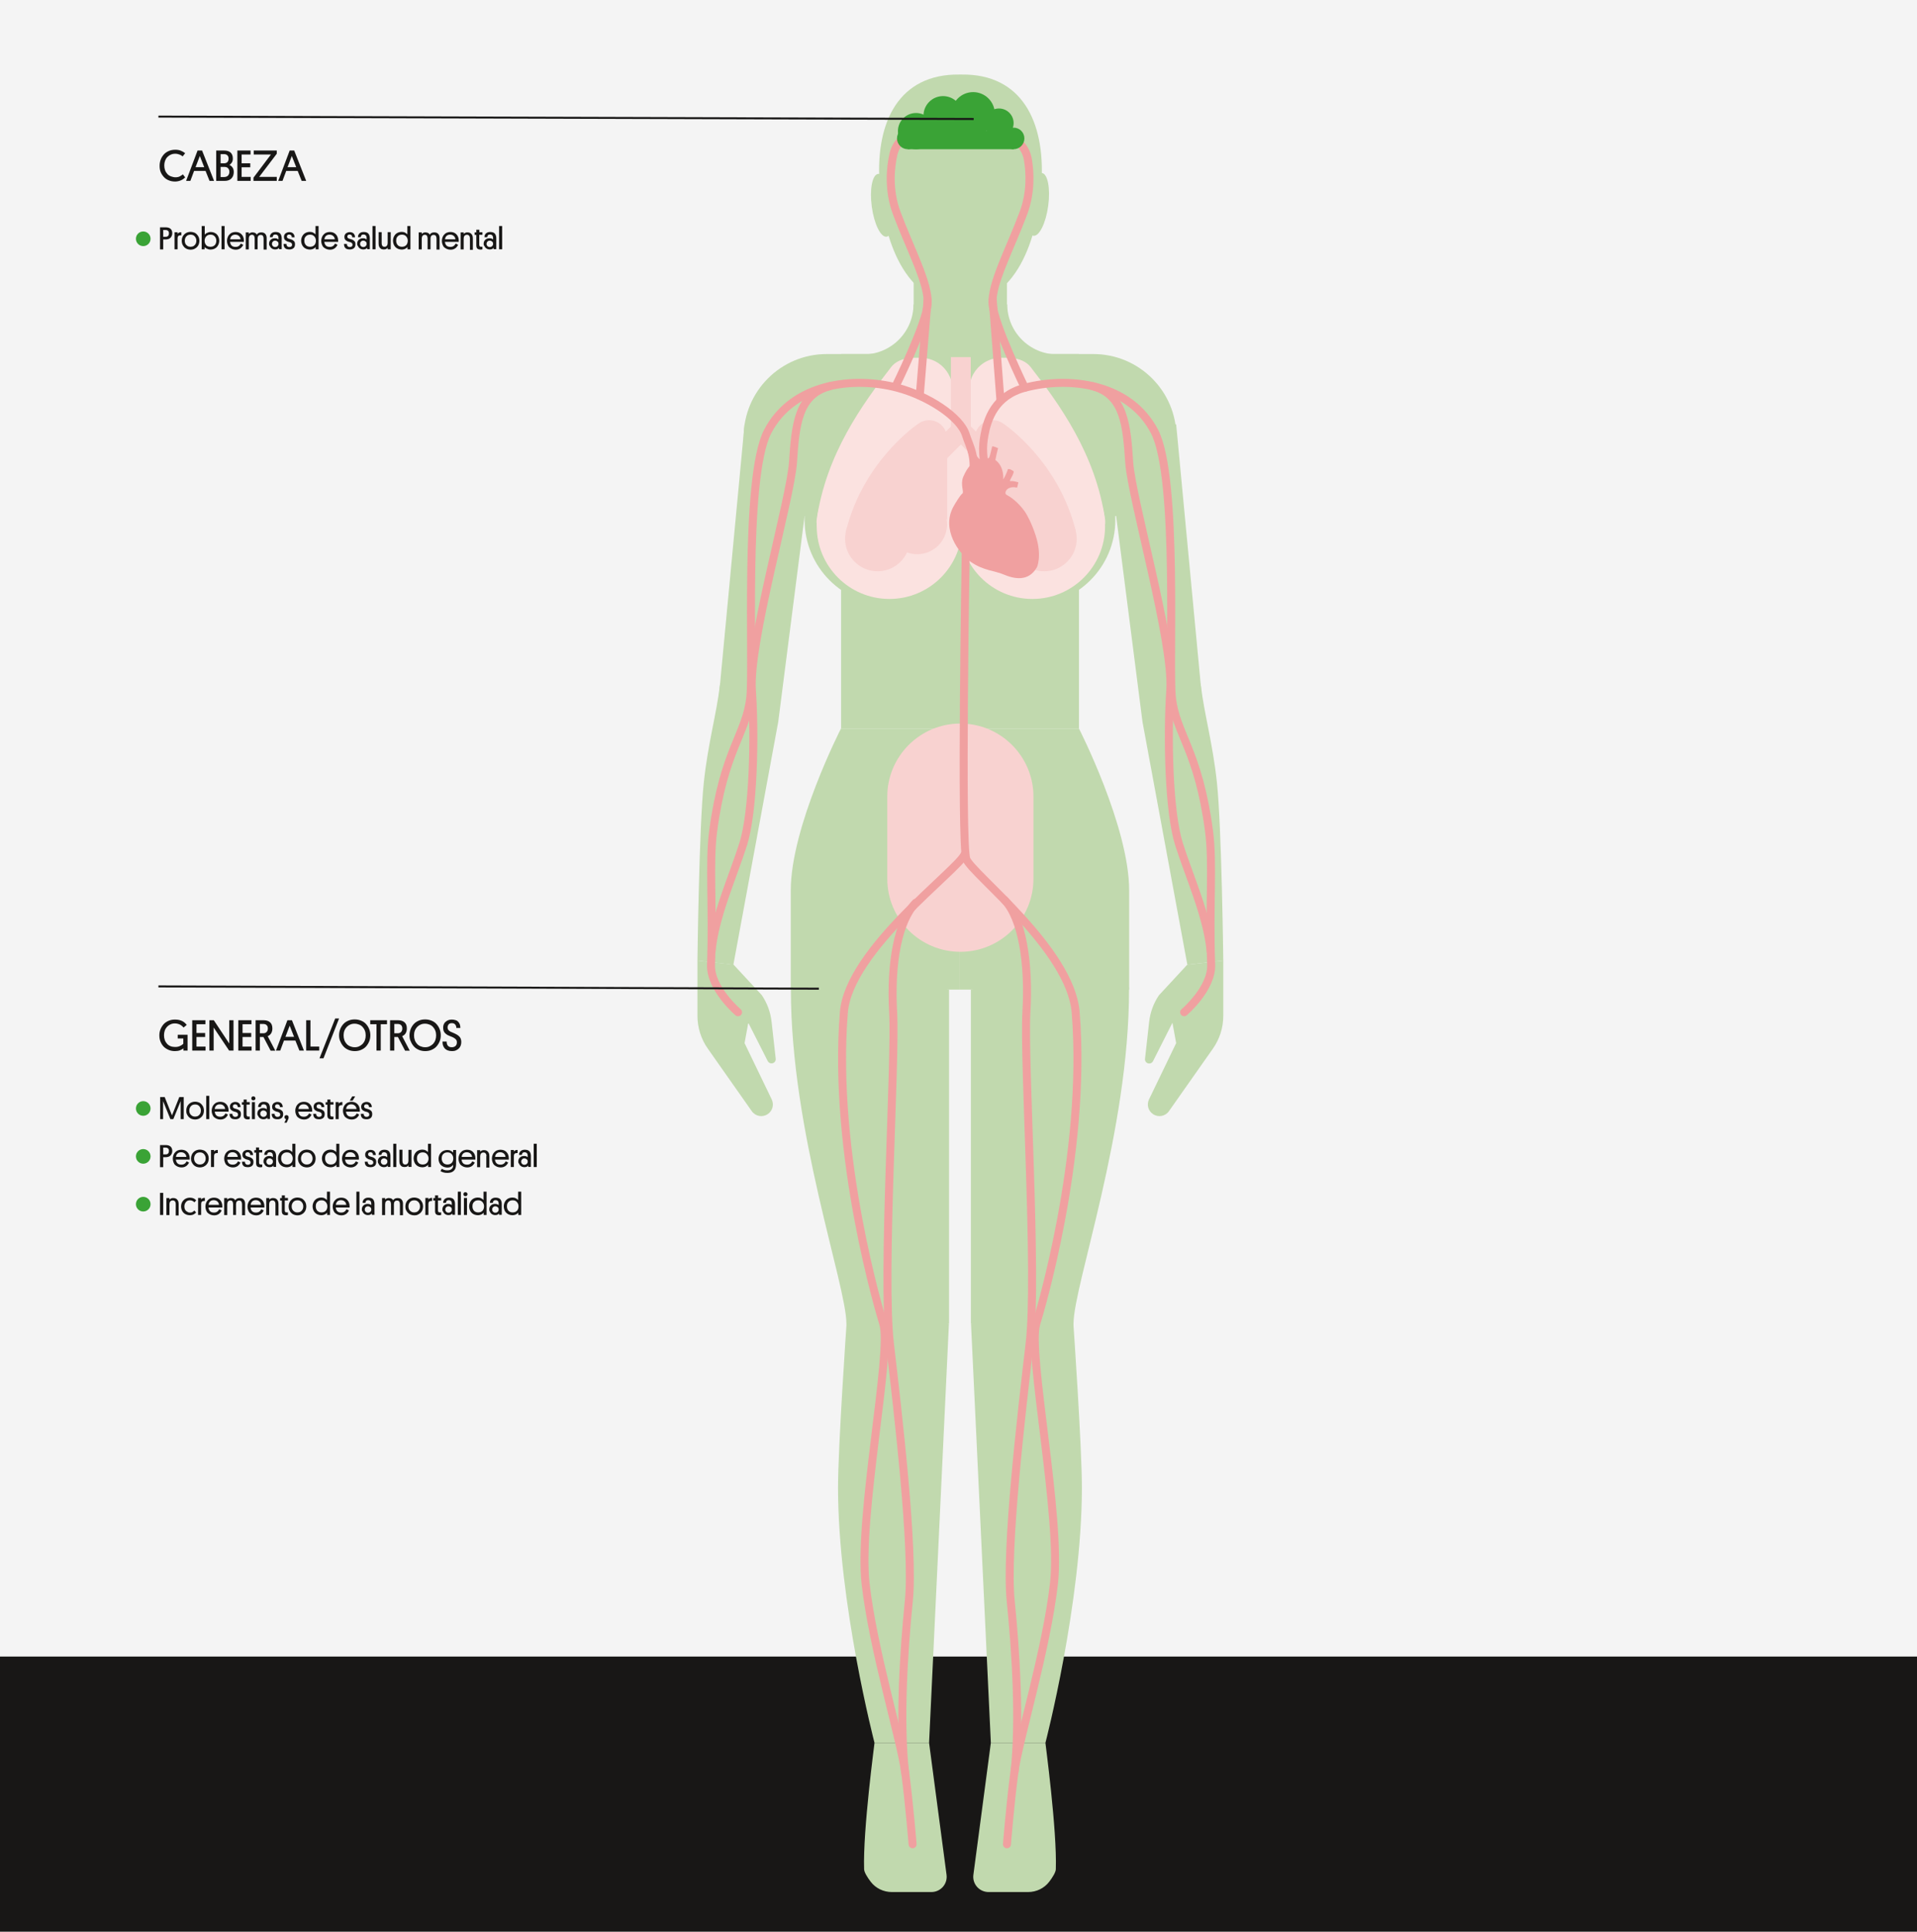 <?xml version="1.0" encoding="utf-8"?>
<!-- Generator: Adobe Illustrator 19.0.0, SVG Export Plug-In . SVG Version: 6.00 Build 0)  -->
<svg version="1.1" id="Capa_1" xmlns="http://www.w3.org/2000/svg" xmlns:xlink="http://www.w3.org/1999/xlink" x="0px" y="0px"
	 viewBox="570 -225.3 1440 1451.3" style="enable-background:new 570 -225.3 1440 1451.3;" xml:space="preserve">
<style type="text/css">
	.st0{fill:#F4F4F4;}
	.st1{fill:#181716;}
	.st2{fill:#C1D9AE;}
	.st3{fill:#FBE2E0;}
	.st4{fill:#F8D2D0;}
	.st5{fill:none;stroke:#F0A0A0;stroke-width:6.003;stroke-linecap:round;stroke-miterlimit:10;}
	.st6{fill:#F0A0A0;}
	.st7{fill:#3AA336;}
	.st8{fill:none;}
	.st9{enable-background:new    ;}
	.st10{fill:none;stroke:#181716;stroke-width:1.5;stroke-miterlimit:10;}
</style>
<g id="bg">
	<rect x="570" y="-226" class="st0" width="1440" height="1452.7"/>
	<rect x="570" y="1019.3" class="st1" width="1440" height="207.3"/>
</g>
<g id="cos">
	<g>
		<g>
			<path class="st2" d="M1292.4-169.3c-0.4,0-0.7,0-1,0s-0.7,0-1,0c-44.9-0.4-62.4,35.1-59.8,80.4c2.5,44.3,19.6,91.2,60.6,92.1l0,0
				c0.1,0,0.2,0,0.3,0s0.2,0,0.3,0l0,0c41-0.9,58.1-47.8,60.6-92.1C1354.9-134.2,1337.4-169.8,1292.4-169.3z"/>
			<g>
				
					<ellipse transform="matrix(-0.134 0.991 -0.991 -0.134 1459.328 -1419.405)" class="st2" cx="1350.2" cy="-71.7" rx="23.8" ry="8"/>
				
					<ellipse transform="matrix(-0.991 0.134 -0.134 -0.991 2444.902 -307.213)" class="st2" cx="1232.8" cy="-71.6" rx="8" ry="23.8"/>
			</g>
			<rect x="1256.3" y="-29.1" class="st2" width="70.1" height="73.1"/>
			<g>
				<path class="st2" d="M1304.3,77l-48.1-73.8l0,0c0,20.9-16.9,37.8-37.8,37.8l0,0L1304.3,77z"/>
				<path class="st2" d="M1278.5,77l48.1-73.8l0,0c0,20.9,16.9,37.8,37.8,37.8l0,0L1278.5,77z"/>
			</g>
		</g>
		<g>
			<rect x="1201.8" y="40.7" class="st2" width="178.7" height="281.4"/>
			<path class="st2" d="M1174.4,79.2h233.4v86.2c0,35.4-28.7,64-64,64h-105.4c-35.4,0-64-28.7-64-64V79.2z"/>
			<path class="st2" d="M1128.6,162.4h325.1v-59.3c0-34.5-28-62.4-62.4-62.4H1191c-34.5,0-62.4,28-62.4,62.4V162.4z"/>
			<path class="st2" d="M1380.5,322.1h-89.4v196.1h127.1c0,0,0-24.5,0-74.5C1418.2,395.8,1380.5,322.1,1380.5,322.1z"/>
			<path class="st2" d="M1201.7,322.1h89.4v196.1H1164c0,0,0-24.5,0-74.5C1164,395.8,1201.7,322.1,1201.7,322.1z"/>
			<g>
				<path class="st2" d="M1376.4,769.2c0,19.3-77.1,0-77.1,0v-251c0,0,118.8-29.7,118.8,0C1418.2,625,1376.4,740.2,1376.4,769.2z"/>
				<path class="st2" d="M1355.3,1084.1h-41l-14.9-314.8h76.9c0,0,6.4,92.3,6.4,123.2C1382.6,979.1,1355.3,1084.1,1355.3,1084.1z"/>
				<path class="st2" d="M1363.1,1179.1c-0.1,2.3-2.4,6-4.9,9.3c-3.8,5-9.7,7.8-15.9,7.8h-29.7c-7,0-12.4-6.1-11.4-13.1l13.1-99h41
					C1355.2,1084.1,1364.1,1149.8,1363.1,1179.1z"/>
			</g>
			<g>
				<path class="st2" d="M1205.8,769.2c0,19.3,77.1,0,77.1,0v-251c0,0-118.8-29.7-118.8,0C1164,625,1205.8,740.2,1205.8,769.2z"/>
				<path class="st2" d="M1226.9,1084.1h41l14.9-314.8h-76.9c0,0-6.4,92.3-6.4,123.2C1199.6,979.1,1226.9,1084.1,1226.9,1084.1z"/>
				<path class="st2" d="M1219.1,1179.1c0.1,2.3,2.4,6,4.9,9.3c3.8,5,9.7,7.8,15.9,7.8h29.7c7,0,12.4-6.1,11.4-13.1l-13.1-99h-41
					C1227,1084.1,1218.1,1149.8,1219.1,1179.1z"/>
			</g>
			<polygon class="st2" points="1474.1,311.7 1428.2,317 1400.4,99.7 1453.5,93.5 			"/>
			<path class="st2" d="M1488.9,496.4l-27,3.1L1428.2,317c0,0,42.4-39.8,43.8-27.7c2.5,21.5,8.9,43.4,12.1,73.1
				C1487.7,395.7,1488.9,496.4,1488.9,496.4z"/>
			<path class="st2" d="M1488.9,496.4v41.4c0,8.9-2.7,17.6-7.9,24.9l-32.9,46.8c-2.7,3.9-8,4.9-11.9,2.3l0,0
				c-3.7-2.4-5-7.1-3.1-11.1l20.4-42.3l-2.8-15.3l-14.6,28.9c-0.7,1.3-2.2,2-3.7,1.6l0,0c-1.5-0.4-2.5-1.9-2.3-3.4l3.1-27.7
				c0.8-7.2,3.3-14.1,7.4-20.1l21.2-22.9L1488.9,496.4z"/>
			<g>
				<polygon class="st2" points="1108.7,311.7 1154.6,317 1182.4,99.7 1129.3,93.5 				"/>
				<path class="st2" d="M1093.9,496.4l27,3.1l33.7-182.5c0,0-42.4-39.8-43.8-27.7c-2.5,21.5-8.9,43.4-12.1,73.1
					C1095.1,395.7,1093.9,496.4,1093.9,496.4z"/>
				<path class="st2" d="M1093.9,496.4v41.4c0,8.9,2.7,17.6,7.9,24.9l32.9,46.8c2.7,3.9,8,4.9,11.9,2.3l0,0c3.7-2.4,5-7.1,3.1-11.1
					l-20.4-42.3l2.8-15.3l14.6,28.8c0.7,1.3,2.2,2,3.7,1.6l0,0c1.5-0.4,2.5-1.9,2.3-3.4l-3.1-27.7c-0.8-7.2-3.3-14.1-7.4-20.1
					l-21.2-22.9L1093.9,496.4z"/>
			</g>
		</g>
	</g>
	<g>
		<g>
			<path class="st3" d="M1308.9,47.4L1308.9,47.4c3.9-2.5,8.4-3.9,13.1-3.9h6.3c7.9,0.5,12.9,3.1,16,7.1
				c21.4,27.7,48.6,65,55.8,114.3c1.7,11.9-15.2,35.7-19.8,39.1c-55.8,41.5-87.2-27.9-87.2-27.9l5-109.7
				C1298.4,58.7,1302.5,51.6,1308.9,47.4z"/>
			<circle class="st3" cx="1345.5" cy="170.1" r="54.6"/>
		</g>
		<g>
			<path class="st3" d="M1274.7,47.4L1274.7,47.4c-3.9-2.5-8.4-3.9-13.1-3.9h-6.3c-7.9,0.5-12.9,3.1-16,7.1
				c-21.4,27.7-48.6,65-55.8,114.3c-1.7,11.9,15.2,35.7,19.8,39.1c55.8,41.5,87.2-27.9,87.2-27.9l17.6-99l-22.5-10.6
				C1285.2,58.7,1281.1,51.6,1274.7,47.4z"/>
			<circle class="st3" cx="1238.1" cy="170.1" r="54.6"/>
		</g>
	</g>
	<path class="st4" d="M1291.4,489.8L1291.4,489.8c-30.3,0-54.9-24.6-54.9-54.9v-61.7c0-30.3,24.6-54.9,54.9-54.9l0,0
		c30.3,0,54.9,24.6,54.9,54.9v61.7C1346.3,465.2,1321.7,489.8,1291.4,489.8z"/>
	<g>
		<g>
			<g>
				<circle class="st4" cx="1259" cy="168.7" r="22.4"/>
				<circle class="st4" cx="1229.2" cy="179.5" r="24.4"/>
				<circle class="st4" cx="1267.9" cy="103.9" r="13.5"/>
				<rect x="1251.6" y="103.9" class="st4" width="29.9" height="61"/>
				<path class="st4" d="M1205.7,172.9c13.2-52.4,53.6-79.5,53.6-79.5l5.4,70.4C1264.8,163.8,1202,187.4,1205.7,172.9z"/>
			</g>
			<g>
				<circle class="st4" cx="1324.6" cy="168.7" r="22.4"/>
				<circle class="st4" cx="1354.4" cy="179.5" r="24.4"/>
				<circle class="st4" cx="1315.7" cy="103.9" r="13.5"/>
				<rect x="1302.1" y="103.9" class="st4" width="29.9" height="61"/>
				<path class="st4" d="M1377.9,172.9c-13.2-52.4-53.6-79.5-53.6-79.5l-5.4,70.4C1318.8,163.8,1381.5,187.4,1377.9,172.9z"/>
			</g>
		</g>
		<rect x="1284.3" y="43" class="st4" width="14.9" height="56.1"/>
		<g>
			
				<rect x="1302" y="87.5" transform="matrix(0.707 -0.707 0.707 0.707 301.843 959.749)" class="st4" width="14.9" height="56.1"/>
			
				<rect x="1266.7" y="87.5" transform="matrix(-0.707 -0.707 0.707 -0.707 2093.409 1098.163)" class="st4" width="14.9" height="56.1"/>
		</g>
	</g>
	<g>
		<path class="st5" d="M1459.5,535.2c0,0,20.9-17.7,20.3-35.7c-1.6-43.9,1.6-76-1.6-100.3c-8-60.9-24.9-73-27.9-100.5
			c-2.6-23.1,5-164.8-13-199.7c-19.1-36.9-65.2-41.5-97.4-33c-22.8,6-28.3,24.1-30.4,35.6c-1.6,8.8-1.8,16.5,2.7,35.8"/>
		<path class="st5" d="M1390.7,64.9c23.7,6.2,25.7,29.3,27.5,56.9c1.8,27.6,33.3,135.3,30.9,171.2c-2.4,35.9-1.1,91.7,6.5,115.8
			c7.6,24.1,21.6,54.8,23.8,80.9"/>
		<path class="st5" d="M1124.4,535.2c0,0-20.9-17.7-20.3-35.7c1.6-43.9-1.6-76,1.6-100.3c8-60.9,24.9-73,27.9-100.5
			c2.6-23.1-5-164.8,13-199.7c19.1-36.9,65.2-41.5,97.4-33c22.8,6,47.4,21.8,51.6,35.6c2.6,8.6,8.6,16.5,4.2,35.8"/>
		<path class="st5" d="M1193.2,64.9c-23.7,6.2-25.7,29.3-27.5,56.9c-1.8,27.6-33.3,135.3-30.9,171.2c2.4,35.9,1.1,91.7-6.5,115.8
			c-7.6,24.1-21.6,54.8-23.8,80.9"/>
		<path class="st5" d="M1339.8,66c0,0-23.1-47.7-24.2-62.9s13.1-41.3,23.2-68.4c5.7-15.3,5-30.2,3.3-40.3c-1.3-7.6-6.4-14-13.5-16.9
			l-4.6-1.9"/>
		<line class="st5" x1="1315.7" y1="-0.3" x2="1321.5" y2="75.3"/>
		<path class="st5" d="M1242.6,65.2c0,0,23.1-46.8,24.2-62c1.1-15.2-13.1-41.3-23.2-68.4c-6.5-17.4-4.7-34.3-2.5-44.1
			c1.2-5.4,4.3-10.1,8.7-13.3l4.8-3.5"/>
		<line class="st5" x1="1266.8" y1="-0.3" x2="1260.9" y2="71.9"/>
		<path class="st5" d="M1295.5,185.6c0,0-3.9,223.5,0.4,234.6c4.3,11.1,78.3,67.9,82.1,115c8.8,108-27.9,228.6-29.6,234.1
			c-6.6,21.4,19,145.2,13.3,195.2c-5.7,50-26.4,117.2-29.7,141.5c-3.2,24.3-5.6,54.3-5.6,54.3"/>
		<path class="st5" d="M1324.6,450.8c13,13.8,18.6,46.7,16.4,84.3c-2.1,37.6,8.4,197.7,2.4,249.2s-18.1,154.4-14.2,193
			c3.9,38.6,7.1,90.2,2.9,128.7"/>
		<path class="st5" d="M1294.4,416.8c-4.3,11.1-86.7,71.3-90.5,118.4c-8.8,108,27.9,228.6,29.6,234.1c6.6,21.4-19,145.2-13.3,195.2
			c5.7,50,26.4,117.2,29.7,141.5c3.2,24.3,5.6,54.3,5.6,54.3"/>
		<path class="st5" d="M1257.8,453c-13,13.8-19,44.6-16.9,82.2c2.1,37.6-8.4,197.7-2.4,249.2s18.1,154.4,14.2,193
			c-3.9,38.6-7.1,90.2-2.9,128.7"/>
	</g>
	<path class="st6" d="M1296.9,114.3c0,0,4.3,6.4,3.8,7.8c-0.4,1.4-3.7,2.6-7.2,11c-2.3,5.8,0.9,11.3-0.6,12.4
		c-1.6,1.1-5.7,7.9-6.9,10.2c-8.9,16.7,4,34.6,13.3,41.2c9.3,6.5,18.4,6.7,24.3,9.3c8.2,3.5,19,5.8,25.3-5.3c0,0,4.1-8.5-1-24.1
		c-2.9-8.9-6.4-15.4-8.1-17.8c-5.5-7.7-11.2-11.2-13.8-12.6c-1.4-0.7-0.8-3.8,2-5c2.8-1.3,6-0.3,6-0.3l1-4c0,0-3.9-1.3-5.8-0.9
		c-1.9,0.3,2.1-4.2,2.3-7.3c0,0-2.7-2.3-4.4-1.7c0,0-1,3.7-3.5,7.7c0,0,1-9.6-5.9-14.6c0,0,1.6-8.1,2.1-8.8c0,0-3.2-1.7-4.5-1.4
		c0,0-1.9,8.1-2.2,8.3c-0.3,0.2-0.9,1.2-1.5,0.2c-0.6-1-0.8-9.6-0.8-9.6l-4.4,0.5c0,0,1.9,9.3,0.7,9.8c-0.4,0.2-0.8,0.8-1.6,0.1
		c-2.1-1.8-4.3-6.9-4.3-7.3C1301.1,111.6,1296.9,114.3,1296.9,114.3z"/>
	<g>
		<circle class="st7" cx="1258.1" cy="-126.8" r="13.6"/>
		<circle class="st7" cx="1278.4" cy="-138.4" r="14.7"/>
		<circle class="st7" cx="1301" cy="-139.8" r="16.3"/>
		<circle class="st7" cx="1251.9" cy="-121.3" r="8.1"/>
		<circle class="st7" cx="1331.4" cy="-121.3" r="8.1"/>
		<circle class="st7" cx="1320.4" cy="-132.8" r="11"/>
		<rect x="1251.9" y="-126.8" class="st7" width="79.6" height="13.6"/>
		<rect x="1277.3" y="-135.9" class="st7" width="14.3" height="17.6"/>
	</g>
	<g>
		<rect x="689" y="-55.5" class="st8" width="380.7" height="354.3"/>
		<g class="st9">
			<path class="st1" d="M699.4-50.1c0,0.7-0.1,1.4-0.4,2c-0.2,0.6-0.6,1.1-1,1.5s-0.9,0.7-1.5,0.9c-0.6,0.2-1.3,0.3-2,0.3h-1.9v7.5
				h-2.4v-16.6h4.3c1.6,0,2.8,0.4,3.6,1.1S699.4-51.6,699.4-50.1z M692.6-52.5v5.1h1.8c0.8,0,1.5-0.2,1.9-0.7
				c0.4-0.5,0.6-1.1,0.6-1.9c0-0.8-0.2-1.4-0.6-1.8c-0.4-0.4-1.1-0.7-1.9-0.7H692.6z"/>
			<path class="st1" d="M706.2-48.5h-0.6c-0.8,0-1.4,0.2-1.7,0.6c-0.4,0.4-0.5,1-0.5,1.8v8.1h-2.3v-12.8h2.3v1.2
				c0.2-0.4,0.6-0.7,1-0.9s1.1-0.4,1.8-0.3V-48.5z"/>
			<path class="st1" d="M706.5-44.4c0-1,0.2-1.9,0.5-2.7c0.3-0.8,0.8-1.5,1.4-2.1c0.6-0.6,1.3-1.1,2.1-1.4c0.8-0.3,1.7-0.5,2.6-0.5
				c1,0,1.8,0.2,2.7,0.5s1.5,0.8,2.1,1.4c0.6,0.6,1,1.3,1.4,2.1c0.3,0.8,0.5,1.7,0.5,2.7s-0.2,1.8-0.5,2.7c-0.3,0.8-0.8,1.5-1.4,2.1
				c-0.6,0.6-1.3,1-2.1,1.4c-0.8,0.3-1.7,0.5-2.6,0.5c-1,0-1.8-0.2-2.7-0.5c-0.8-0.3-1.5-0.8-2.1-1.4c-0.6-0.6-1-1.3-1.4-2.1
				C706.7-42.5,706.5-43.4,706.5-44.4z M708.8-44.4c0,0.7,0.1,1.3,0.3,1.8c0.2,0.6,0.5,1,0.9,1.4c0.4,0.4,0.8,0.7,1.4,1
				c0.5,0.2,1.1,0.3,1.7,0.3c0.6,0,1.2-0.1,1.8-0.3c0.5-0.2,1-0.5,1.4-1c0.4-0.4,0.7-0.9,0.9-1.4c0.2-0.6,0.3-1.2,0.3-1.8
				c0-0.7-0.1-1.3-0.3-1.8c-0.2-0.6-0.5-1-0.9-1.5s-0.8-0.7-1.4-1c-0.5-0.2-1.1-0.3-1.7-0.3c-0.6,0-1.2,0.1-1.8,0.3
				c-0.5,0.2-1,0.5-1.4,1c-0.4,0.4-0.7,0.9-0.9,1.5C708.9-45.7,708.8-45,708.8-44.4z"/>
			<path class="st1" d="M723.7-38h-2.2v-17.5h2.3v6.5c0.2-0.2,0.4-0.5,0.7-0.7c0.3-0.2,0.6-0.5,1-0.6c0.4-0.2,0.8-0.3,1.3-0.5
				c0.5-0.1,1-0.2,1.5-0.2c1,0,1.8,0.2,2.6,0.5c0.8,0.3,1.5,0.8,2,1.3c0.6,0.6,1,1.3,1.3,2.1c0.3,0.8,0.5,1.7,0.5,2.7
				c0,0.9-0.2,1.8-0.5,2.6s-0.8,1.5-1.3,2.1c-0.6,0.6-1.3,1.1-2.1,1.4c-0.8,0.3-1.7,0.5-2.7,0.5c-0.6,0-1.1-0.1-1.5-0.2
				s-0.9-0.3-1.3-0.5s-0.7-0.4-1-0.6c-0.3-0.2-0.5-0.4-0.6-0.6V-38z M723.7-44.4c0,0.7,0.1,1.3,0.3,1.8c0.2,0.6,0.5,1,0.9,1.5
				s0.8,0.7,1.4,0.9c0.5,0.2,1.1,0.3,1.8,0.3s1.2-0.1,1.8-0.3c0.5-0.2,1-0.5,1.4-0.9s0.7-0.9,0.9-1.5c0.2-0.6,0.3-1.2,0.3-1.8
				c0-0.7-0.1-1.3-0.3-1.8c-0.2-0.6-0.5-1-0.9-1.5c-0.4-0.4-0.8-0.7-1.4-1c-0.5-0.2-1.1-0.3-1.8-0.3c-0.7,0-1.2,0.1-1.8,0.3
				c-0.5,0.2-1,0.6-1.4,1s-0.7,0.9-0.9,1.5C723.8-45.7,723.7-45,723.7-44.4z"/>
			<path class="st1" d="M738.7-38h-2.3v-17.5h2.3V-38z"/>
			<path class="st1" d="M742.8-43.7c0.1,1.2,0.5,2.2,1.2,2.9c0.7,0.7,1.7,1,2.9,1c1,0,1.8-0.2,2.5-0.7s1.1-1.1,1.5-1.8l1.8,0.9
				c-0.2,0.5-0.5,1-0.8,1.4c-0.3,0.4-0.8,0.8-1.2,1.2c-0.5,0.3-1,0.6-1.6,0.8c-0.6,0.2-1.3,0.3-2.1,0.3c-1,0-1.8-0.2-2.6-0.5
				c-0.8-0.3-1.5-0.8-2.1-1.3s-1-1.3-1.3-2.1c-0.3-0.8-0.5-1.7-0.5-2.7c0-1,0.2-1.9,0.5-2.7c0.3-0.8,0.7-1.5,1.3-2.1
				c0.6-0.6,1.2-1.1,2-1.4c0.8-0.3,1.6-0.5,2.5-0.5c0.9,0,1.8,0.1,2.6,0.4c0.8,0.3,1.4,0.7,2,1.3s1,1.2,1.3,2
				c0.3,0.8,0.5,1.6,0.5,2.6c0,0.1,0,0.3,0,0.5c0,0.2,0,0.4,0,0.6H742.8z M746.7-49c-1.1,0-1.9,0.3-2.6,0.9
				c-0.7,0.6-1.1,1.5-1.2,2.6h7.8c-0.1-1.1-0.5-1.9-1.2-2.5C748.7-48.7,747.8-49,746.7-49z"/>
			<path class="st1" d="M763.6-38h-2.3v-8.2c0-0.8-0.2-1.5-0.5-2c-0.4-0.5-0.9-0.7-1.6-0.7c-0.8,0-1.3,0.3-1.7,0.8
				c-0.4,0.5-0.6,1.2-0.6,2.1v8.1h-2.3v-12.8h2.3v1.2c0.1-0.1,0.2-0.3,0.4-0.4c0.2-0.2,0.4-0.3,0.6-0.4c0.2-0.1,0.5-0.2,0.8-0.3
				s0.7-0.1,1.1-0.1c0.8,0,1.5,0.2,2,0.5c0.5,0.3,0.9,0.7,1.1,1.2c0.3-0.5,0.7-0.9,1.2-1.2c0.5-0.3,1.2-0.5,2.1-0.5
				c0.7,0,1.4,0.1,1.9,0.3c0.5,0.2,1,0.6,1.3,1s0.6,0.9,0.7,1.4c0.2,0.5,0.2,1.1,0.2,1.7v8.5h-2.3v-8.3c0-0.8-0.2-1.5-0.5-2
				c-0.4-0.5-0.9-0.7-1.7-0.7c-0.7,0-1.3,0.2-1.7,0.7s-0.6,1.1-0.6,1.9V-38z"/>
			<path class="st1" d="M772.1-42.1c0-0.6,0.1-1.2,0.3-1.7c0.2-0.5,0.5-1,0.9-1.3c0.4-0.4,0.8-0.7,1.4-0.9s1.1-0.3,1.8-0.3
				c0.7,0,1.2,0.1,1.7,0.3c0.4,0.2,0.8,0.4,1,0.6v-1.1c0-0.8-0.2-1.5-0.6-1.9c-0.4-0.4-0.9-0.7-1.7-0.7c-0.8,0-1.3,0.2-1.6,0.6
				c-0.3,0.4-0.5,0.9-0.5,1.4h-2.1c0-0.6,0.1-1.1,0.3-1.6c0.2-0.5,0.5-0.9,0.8-1.2c0.4-0.3,0.8-0.6,1.3-0.8c0.5-0.2,1.2-0.3,1.9-0.3
				c0.8,0,1.5,0.1,2.1,0.3c0.6,0.2,1,0.5,1.4,0.9c0.4,0.4,0.6,0.9,0.8,1.5s0.3,1.2,0.3,1.9v8.3h-2v-1c-0.3,0.4-0.7,0.6-1.2,0.9
				c-0.5,0.2-1.1,0.3-1.7,0.3c-0.6,0-1.2-0.1-1.7-0.3c-0.5-0.2-1-0.5-1.4-0.9s-0.7-0.8-0.9-1.4C772.2-40.8,772.1-41.4,772.1-42.1z
				 M774.3-42.1c0,0.7,0.2,1.3,0.7,1.7c0.4,0.5,1,0.7,1.7,0.7c0.7,0,1.3-0.2,1.8-0.7c0.5-0.5,0.7-1,0.7-1.7c0-0.7-0.2-1.3-0.7-1.7
				s-1.1-0.7-1.8-0.7s-1.3,0.2-1.7,0.7C774.5-43.3,774.3-42.8,774.3-42.1z"/>
			<path class="st1" d="M785.5-47.6c0,0.8,0.4,1.3,1.3,1.6c0.3,0.1,0.7,0.2,1,0.3s0.7,0.2,1,0.3c0.9,0.3,1.6,0.8,2.1,1.3
				c0.5,0.6,0.7,1.3,0.7,2.4c0,0.6-0.1,1.2-0.3,1.7c-0.2,0.5-0.5,0.9-0.9,1.2c-0.4,0.3-0.9,0.6-1.4,0.7c-0.5,0.2-1.1,0.2-1.7,0.2
				c-0.8,0-1.5-0.1-2.1-0.3c-0.6-0.2-1-0.5-1.3-0.9c-0.3-0.4-0.6-0.8-0.7-1.3s-0.2-1-0.2-1.6h2.2c0,0.3,0,0.6,0.1,0.9
				c0.1,0.3,0.2,0.5,0.4,0.7s0.4,0.4,0.6,0.5s0.6,0.2,1,0.2c0.6,0,1-0.1,1.5-0.4c0.4-0.3,0.6-0.7,0.6-1.3c0-0.5-0.1-0.9-0.4-1.2
				c-0.3-0.3-0.6-0.5-1.1-0.7c-0.4-0.1-0.7-0.2-1.1-0.3c-0.4-0.1-0.8-0.2-1.2-0.4c-0.8-0.4-1.4-0.8-1.8-1.4c-0.4-0.6-0.5-1.2-0.5-2
				c0-0.5,0.1-1,0.3-1.4c0.2-0.4,0.5-0.8,0.8-1.1c0.4-0.3,0.8-0.5,1.3-0.7c0.5-0.2,1-0.3,1.6-0.3c1.3,0,2.3,0.4,3,1.1
				c0.6,0.7,1,1.7,1,2.8h-2.1c0-0.7-0.2-1.2-0.5-1.5s-0.8-0.6-1.4-0.6c-0.5,0-1,0.1-1.3,0.4S785.5-48.1,785.5-47.6z"/>
			<path class="st1" d="M807.3-39.9c-0.2,0.2-0.4,0.5-0.7,0.7c-0.3,0.3-0.6,0.5-1,0.7c-0.4,0.2-0.8,0.4-1.3,0.5s-1,0.2-1.5,0.2
				c-1,0-1.8-0.2-2.7-0.5c-0.8-0.3-1.5-0.8-2.1-1.4s-1-1.3-1.3-2.1c-0.3-0.8-0.5-1.7-0.5-2.7c0-0.9,0.2-1.8,0.5-2.6
				c0.3-0.8,0.8-1.5,1.3-2.1c0.6-0.6,1.3-1.1,2.1-1.4s1.7-0.5,2.6-0.5c1,0,1.9,0.2,2.6,0.6c0.7,0.4,1.3,0.8,1.7,1.3v-6.3h2.3V-38
				h-2.2V-39.9z M798.6-44.4c0,0.7,0.1,1.3,0.3,1.8c0.2,0.6,0.5,1,0.9,1.5c0.4,0.4,0.8,0.7,1.4,0.9c0.5,0.2,1.1,0.3,1.7,0.3
				c0.6,0,1.2-0.1,1.8-0.3c0.5-0.2,1-0.5,1.4-0.9c0.4-0.4,0.7-0.9,0.9-1.5c0.2-0.6,0.3-1.2,0.3-1.8c0-0.7-0.1-1.3-0.3-1.8
				c-0.2-0.6-0.5-1-0.9-1.5c-0.4-0.4-0.8-0.7-1.4-1c-0.5-0.2-1.1-0.3-1.8-0.3c-0.6,0-1.2,0.1-1.8,0.3c-0.5,0.2-1,0.6-1.4,1
				c-0.4,0.4-0.7,0.9-0.9,1.5C798.7-45.7,798.6-45,798.6-44.4z"/>
			<path class="st1" d="M813.6-43.7c0.1,1.2,0.5,2.2,1.2,2.9c0.7,0.7,1.7,1,2.9,1c1,0,1.8-0.2,2.5-0.7s1.1-1.1,1.5-1.8l1.8,0.9
				c-0.2,0.5-0.5,1-0.8,1.4c-0.3,0.4-0.8,0.8-1.2,1.2c-0.5,0.3-1,0.6-1.6,0.8c-0.6,0.2-1.3,0.3-2.1,0.3c-1,0-1.8-0.2-2.6-0.5
				c-0.8-0.3-1.5-0.8-2.1-1.3s-1-1.3-1.3-2.1c-0.3-0.8-0.5-1.7-0.5-2.7c0-1,0.2-1.9,0.5-2.7c0.3-0.8,0.7-1.5,1.3-2.1
				c0.6-0.6,1.2-1.1,2-1.4c0.8-0.3,1.6-0.5,2.5-0.5c0.9,0,1.8,0.1,2.6,0.4c0.8,0.3,1.4,0.7,2,1.3s1,1.2,1.3,2
				c0.3,0.8,0.5,1.6,0.5,2.6c0,0.1,0,0.3,0,0.5c0,0.2,0,0.4,0,0.6H813.6z M817.5-49c-1.1,0-1.9,0.3-2.6,0.9
				c-0.7,0.6-1.1,1.5-1.2,2.6h7.8c-0.1-1.1-0.5-1.9-1.2-2.5C819.5-48.7,818.6-49,817.5-49z"/>
			<path class="st1" d="M830.9-47.6c0,0.8,0.4,1.3,1.3,1.6c0.3,0.1,0.7,0.2,1,0.3s0.7,0.2,1,0.3c0.9,0.3,1.6,0.8,2.1,1.3
				c0.5,0.6,0.7,1.3,0.7,2.4c0,0.6-0.1,1.2-0.3,1.7c-0.2,0.5-0.5,0.9-0.9,1.2c-0.4,0.3-0.9,0.6-1.4,0.7c-0.5,0.2-1.1,0.2-1.7,0.2
				c-0.8,0-1.5-0.1-2.1-0.3c-0.6-0.2-1-0.5-1.3-0.9c-0.3-0.4-0.6-0.8-0.7-1.3s-0.2-1-0.2-1.6h2.2c0,0.3,0,0.6,0.1,0.9
				c0.1,0.3,0.2,0.5,0.4,0.7s0.4,0.4,0.6,0.5s0.6,0.2,1,0.2c0.6,0,1-0.1,1.5-0.4c0.4-0.3,0.6-0.7,0.6-1.3c0-0.5-0.1-0.9-0.4-1.2
				c-0.3-0.3-0.6-0.5-1.1-0.7c-0.4-0.1-0.7-0.2-1.1-0.3c-0.4-0.1-0.8-0.2-1.2-0.4c-0.8-0.4-1.4-0.8-1.8-1.4c-0.4-0.6-0.5-1.2-0.5-2
				c0-0.5,0.1-1,0.3-1.4c0.2-0.4,0.5-0.8,0.8-1.1c0.4-0.3,0.8-0.5,1.3-0.7c0.5-0.2,1-0.3,1.6-0.3c1.3,0,2.3,0.4,3,1.1
				c0.6,0.7,1,1.7,1,2.8h-2.1c0-0.7-0.2-1.2-0.5-1.5s-0.8-0.6-1.4-0.6c-0.5,0-1,0.1-1.3,0.4S830.9-48.1,830.9-47.6z"/>
			<path class="st1" d="M838.3-42.1c0-0.6,0.1-1.2,0.3-1.7c0.2-0.5,0.5-1,0.9-1.3c0.4-0.4,0.8-0.7,1.4-0.9c0.5-0.2,1.1-0.3,1.8-0.3
				c0.7,0,1.2,0.1,1.7,0.3c0.4,0.2,0.8,0.4,1,0.6v-1.1c0-0.8-0.2-1.5-0.6-1.9c-0.4-0.4-0.9-0.7-1.7-0.7c-0.8,0-1.3,0.2-1.6,0.6
				c-0.3,0.4-0.5,0.9-0.5,1.4h-2.1c0-0.6,0.1-1.1,0.3-1.6c0.2-0.5,0.5-0.9,0.8-1.2s0.8-0.6,1.3-0.8c0.5-0.2,1.2-0.3,1.9-0.3
				c0.8,0,1.5,0.1,2.1,0.3c0.6,0.2,1,0.5,1.4,0.9c0.4,0.4,0.6,0.9,0.8,1.5c0.2,0.6,0.3,1.2,0.3,1.9v8.3h-2v-1
				c-0.3,0.4-0.7,0.6-1.2,0.9c-0.5,0.2-1.1,0.3-1.7,0.3c-0.6,0-1.2-0.1-1.7-0.3c-0.5-0.2-1-0.5-1.4-0.9c-0.4-0.4-0.7-0.8-0.9-1.4
				C838.4-40.8,838.3-41.4,838.3-42.1z M840.5-42.1c0,0.7,0.2,1.3,0.7,1.7c0.4,0.5,1,0.7,1.7,0.7c0.7,0,1.3-0.2,1.8-0.7
				c0.5-0.5,0.7-1,0.7-1.7c0-0.7-0.2-1.3-0.7-1.7s-1.1-0.7-1.8-0.7c-0.7,0-1.3,0.2-1.7,0.7C840.7-43.3,840.5-42.8,840.5-42.1z"/>
			<path class="st1" d="M852.1-38h-2.3v-17.5h2.3V-38z"/>
			<path class="st1" d="M856.7-42.6c0,0.9,0.2,1.5,0.5,2c0.4,0.5,0.9,0.7,1.7,0.7s1.3-0.3,1.7-0.8c0.4-0.5,0.6-1.2,0.6-2v-8.2h2.3
				V-38h-2.3v-1.2c-0.2,0.3-0.5,0.6-1,0.9s-1.1,0.4-1.9,0.4c-0.7,0-1.3-0.1-1.8-0.3s-0.9-0.6-1.2-1c-0.3-0.4-0.6-0.9-0.7-1.4
				c-0.1-0.5-0.2-1.1-0.2-1.8v-8.5h2.3V-42.6z"/>
			<path class="st1" d="M876.3-39.9c-0.2,0.2-0.4,0.5-0.7,0.7c-0.3,0.3-0.6,0.5-1,0.7s-0.8,0.4-1.3,0.5c-0.5,0.1-1,0.2-1.5,0.2
				c-1,0-1.8-0.2-2.7-0.5c-0.8-0.3-1.5-0.8-2.1-1.4s-1-1.3-1.3-2.1c-0.3-0.8-0.5-1.7-0.5-2.7c0-0.9,0.2-1.8,0.5-2.6
				c0.3-0.8,0.8-1.5,1.3-2.1c0.6-0.6,1.3-1.1,2.1-1.4s1.7-0.5,2.6-0.5c1,0,1.9,0.2,2.6,0.6c0.7,0.4,1.3,0.8,1.7,1.3v-6.3h2.3V-38
				h-2.2V-39.9z M867.6-44.4c0,0.7,0.1,1.3,0.3,1.8c0.2,0.6,0.5,1,0.9,1.5c0.4,0.4,0.8,0.7,1.4,0.9c0.5,0.2,1.1,0.3,1.7,0.3
				c0.6,0,1.2-0.1,1.8-0.3c0.5-0.2,1-0.5,1.4-0.9c0.4-0.4,0.7-0.9,0.9-1.5c0.2-0.6,0.3-1.2,0.3-1.8c0-0.7-0.1-1.3-0.3-1.8
				c-0.2-0.6-0.5-1-0.9-1.5s-0.8-0.7-1.4-1c-0.5-0.2-1.1-0.3-1.8-0.3c-0.6,0-1.2,0.1-1.8,0.3c-0.5,0.2-1,0.6-1.4,1s-0.7,0.9-0.9,1.5
				C867.7-45.7,867.6-45,867.6-44.4z"/>
			<path class="st1" d="M893.5-38h-2.3v-8.2c0-0.8-0.2-1.5-0.5-2c-0.4-0.5-0.9-0.7-1.6-0.7c-0.8,0-1.3,0.3-1.7,0.8
				c-0.4,0.5-0.6,1.2-0.6,2.1v8.1h-2.3v-12.8h2.3v1.2c0.1-0.1,0.2-0.3,0.4-0.4s0.4-0.3,0.6-0.4c0.2-0.1,0.5-0.2,0.8-0.3
				c0.3-0.1,0.7-0.1,1.1-0.1c0.8,0,1.5,0.2,2,0.5c0.5,0.3,0.9,0.7,1.1,1.2c0.3-0.5,0.7-0.9,1.2-1.2c0.5-0.3,1.2-0.5,2.1-0.5
				c0.7,0,1.4,0.1,1.9,0.3c0.5,0.2,1,0.6,1.3,1s0.6,0.9,0.7,1.4c0.2,0.5,0.2,1.1,0.2,1.7v8.5h-2.3v-8.3c0-0.8-0.2-1.5-0.5-2
				c-0.4-0.5-0.9-0.7-1.7-0.7c-0.7,0-1.3,0.2-1.7,0.7s-0.6,1.1-0.6,1.9V-38z"/>
			<path class="st1" d="M904.2-43.7c0.1,1.2,0.5,2.2,1.2,2.9c0.7,0.7,1.7,1,2.9,1c1,0,1.8-0.2,2.5-0.7s1.1-1.1,1.5-1.8l1.8,0.9
				c-0.2,0.5-0.5,1-0.8,1.4c-0.3,0.4-0.8,0.8-1.2,1.2c-0.5,0.3-1,0.6-1.6,0.8s-1.3,0.3-2.1,0.3c-1,0-1.8-0.2-2.6-0.5
				c-0.8-0.3-1.5-0.8-2.1-1.3s-1-1.3-1.3-2.1c-0.3-0.8-0.5-1.7-0.5-2.7c0-1,0.2-1.9,0.5-2.7c0.3-0.8,0.7-1.5,1.3-2.1
				c0.6-0.6,1.2-1.1,2-1.4c0.8-0.3,1.6-0.5,2.5-0.5c0.9,0,1.8,0.1,2.6,0.4c0.8,0.3,1.4,0.7,2,1.3c0.5,0.5,1,1.2,1.3,2
				c0.3,0.8,0.5,1.6,0.5,2.6c0,0.1,0,0.3,0,0.5c0,0.2,0,0.4,0,0.6H904.2z M908.1-49c-1.1,0-1.9,0.3-2.6,0.9
				c-0.7,0.6-1.1,1.5-1.2,2.6h7.8c-0.1-1.1-0.5-1.9-1.2-2.5C910.2-48.7,909.2-49,908.1-49z"/>
			<path class="st1" d="M923-46.2c0-0.9-0.2-1.5-0.6-2c-0.4-0.5-0.9-0.7-1.7-0.7c-0.8,0-1.4,0.3-1.8,0.8s-0.6,1.2-0.6,2v8.2h-2.3
				v-12.8h2.3v1.2c0.1-0.1,0.2-0.3,0.4-0.4s0.4-0.3,0.6-0.4c0.2-0.1,0.5-0.2,0.8-0.3s0.7-0.1,1.1-0.1c0.7,0,1.4,0.1,1.9,0.4
				s0.9,0.6,1.2,1s0.6,0.9,0.7,1.4c0.1,0.5,0.2,1.1,0.2,1.8v8.5H923V-46.2z"/>
			<path class="st1" d="M930-50.8h2.4v1.9H930v7.3c0,0.6,0.1,1,0.3,1.3c0.2,0.3,0.6,0.4,1.2,0.4h0.9v1.9c-0.1,0-0.3,0-0.5,0.1
				s-0.6,0.1-0.9,0.1c-1.2,0-2-0.3-2.5-0.8s-0.7-1.4-0.7-2.4v-7.8h-1.3v-1.9h1.3v-2h2.3V-50.8z"/>
			<path class="st1" d="M933.3-42.1c0-0.6,0.1-1.2,0.3-1.7c0.2-0.5,0.5-1,0.9-1.3c0.4-0.4,0.8-0.7,1.4-0.9c0.5-0.2,1.1-0.3,1.8-0.3
				c0.7,0,1.2,0.1,1.7,0.3c0.4,0.2,0.8,0.4,1,0.6v-1.1c0-0.8-0.2-1.5-0.6-1.9c-0.4-0.4-0.9-0.7-1.7-0.7c-0.8,0-1.3,0.2-1.6,0.6
				c-0.3,0.4-0.5,0.9-0.5,1.4h-2.1c0-0.6,0.1-1.1,0.3-1.6c0.2-0.5,0.5-0.9,0.8-1.2c0.4-0.3,0.8-0.6,1.3-0.8c0.5-0.2,1.2-0.3,1.9-0.3
				c0.8,0,1.5,0.1,2.1,0.3c0.6,0.2,1,0.5,1.4,0.9c0.4,0.4,0.6,0.9,0.8,1.5c0.2,0.6,0.3,1.2,0.3,1.9v8.3h-2v-1
				c-0.3,0.4-0.7,0.6-1.2,0.9c-0.5,0.2-1.1,0.3-1.7,0.3c-0.6,0-1.2-0.1-1.7-0.3c-0.5-0.2-1-0.5-1.4-0.9c-0.4-0.4-0.7-0.8-0.9-1.4
				C933.4-40.8,933.3-41.4,933.3-42.1z M935.5-42.1c0,0.7,0.2,1.3,0.7,1.7c0.4,0.5,1,0.7,1.7,0.7c0.7,0,1.3-0.2,1.8-0.7
				c0.5-0.5,0.7-1,0.7-1.7c0-0.7-0.2-1.3-0.7-1.7s-1.1-0.7-1.8-0.7c-0.7,0-1.3,0.2-1.7,0.7C935.7-43.3,935.5-42.8,935.5-42.1z"/>
			<path class="st1" d="M947.2-38h-2.3v-17.5h2.3V-38z"/>
		</g>
	</g>
	<g>
		<rect x="689" y="-113.6" class="st8" width="283.7" height="41.9"/>
		<g class="st9">
			<path class="st1" d="M709.1-92c-0.4,0.4-0.8,0.7-1.3,1.1c-0.5,0.4-1.1,0.7-1.7,1c-0.6,0.3-1.3,0.5-2.1,0.7s-1.6,0.3-2.4,0.3
				c-1.8,0-3.4-0.3-4.8-0.9c-1.5-0.6-2.7-1.4-3.7-2.5s-1.8-2.3-2.4-3.7c-0.6-1.5-0.8-3-0.8-4.8c0-1.7,0.3-3.3,0.9-4.8
				s1.4-2.7,2.4-3.8c1-1.1,2.3-1.9,3.7-2.5c1.4-0.6,3-0.9,4.8-0.9c1.5,0,2.9,0.2,4.1,0.7s2.3,1.1,3.3,1.9l-1.9,2.4
				c-0.7-0.6-1.5-1.1-2.4-1.4s-1.9-0.6-3.1-0.6c-1.3,0-2.4,0.2-3.4,0.7c-1,0.4-1.9,1.1-2.6,1.8s-1.3,1.7-1.7,2.8
				c-0.4,1.1-0.6,2.3-0.6,3.5c0,1.3,0.2,2.5,0.6,3.6c0.4,1.1,1,2,1.7,2.8c0.7,0.8,1.6,1.4,2.7,1.8s2.2,0.7,3.4,0.7
				c1.3,0,2.4-0.2,3.3-0.7c0.9-0.5,1.7-1,2.3-1.5L709.1-92z"/>
			<path class="st1" d="M724.4-96.9h-8.6l-2.8,7.5h-3.2l8.6-22.8h3.4l9,22.8h-3.4L724.4-96.9z M716.9-99.7h6.5l-3.3-8.4L716.9-99.7z
				"/>
			<path class="st1" d="M745.6-96c0,1-0.2,2-0.5,2.8c-0.3,0.8-0.8,1.5-1.4,2.1c-0.6,0.6-1.3,1-2.2,1.3c-0.8,0.3-1.8,0.4-2.8,0.4
				h-6.3v-22.8h5.9c2.1,0,3.8,0.5,4.9,1.5s1.7,2.5,1.7,4.5c0,1.1-0.2,2.1-0.7,2.9s-1.1,1.5-1.9,1.9c1,0.4,1.8,1.1,2.4,2
				C745.3-98.6,745.6-97.4,745.6-96z M735.7-109.5v6.9h2.5c1.1,0,2-0.3,2.6-0.9s0.9-1.5,0.9-2.6s-0.3-2-0.9-2.5
				c-0.6-0.6-1.4-0.9-2.6-0.9H735.7z M735.7-99.8v7.5h2.7c1.3,0,2.2-0.4,2.9-1.1c0.6-0.7,1-1.6,1-2.8c0-1.1-0.3-2-1-2.7
				c-0.6-0.7-1.6-1-2.9-1H735.7z"/>
			<path class="st1" d="M748.3-89.4v-22.8h9.9v3h-6.7v6.6h6.5v3h-6.5v7.2h6.8v3H748.3z"/>
			<path class="st1" d="M760.4-89.4v-2.4l13.1-17.4h-12.9v-3h17.3v2.4l-13.2,17.4h13.2v3H760.4z"/>
			<path class="st1" d="M793.6-96.9H785l-2.8,7.5H779l8.6-22.8h3.4l9,22.8h-3.4L793.6-96.9z M786-99.7h6.5l-3.3-8.4L786-99.7z"/>
		</g>
	</g>
	<line class="st10" x1="1301.4" y1="-135.9" x2="689" y2="-137.7"/>
	<g>
		<rect x="689" y="597.9" class="st8" width="538.6" height="474.6"/>
		<g class="st9">
			<path class="st1" d="M700.2,615.5H698l-5.5-13.5v13.5h-2.2v-16.6h3.4l5.5,13.8l5.5-13.8h3.3v16.6h-2.3V602L700.2,615.5z"/>
			<path class="st1" d="M709.9,609.1c0-1,0.2-1.9,0.5-2.7c0.3-0.8,0.8-1.5,1.4-2.1c0.6-0.6,1.3-1.1,2.1-1.4c0.8-0.3,1.7-0.5,2.6-0.5
				c1,0,1.8,0.2,2.7,0.5s1.5,0.8,2.1,1.4c0.6,0.6,1,1.3,1.4,2.1c0.3,0.8,0.5,1.7,0.5,2.7s-0.2,1.8-0.5,2.7c-0.3,0.8-0.8,1.5-1.4,2.1
				c-0.6,0.6-1.3,1-2.1,1.4c-0.8,0.3-1.7,0.5-2.6,0.5c-1,0-1.8-0.2-2.7-0.5c-0.8-0.3-1.5-0.8-2.1-1.4c-0.6-0.6-1-1.3-1.4-2.1
				C710,611,709.9,610.1,709.9,609.1z M712.2,609.1c0,0.7,0.1,1.3,0.3,1.8c0.2,0.6,0.5,1,0.9,1.4c0.4,0.4,0.8,0.7,1.4,1
				c0.5,0.2,1.1,0.3,1.7,0.3c0.6,0,1.2-0.1,1.8-0.3c0.5-0.2,1-0.5,1.4-1c0.4-0.4,0.7-0.9,0.9-1.4c0.2-0.6,0.3-1.2,0.3-1.8
				c0-0.7-0.1-1.3-0.3-1.8c-0.2-0.6-0.5-1-0.9-1.5s-0.8-0.7-1.4-1c-0.5-0.2-1.1-0.3-1.7-0.3c-0.6,0-1.2,0.1-1.8,0.3
				c-0.5,0.2-1,0.5-1.4,1c-0.4,0.4-0.7,0.9-0.9,1.5C712.3,607.8,712.2,608.4,712.2,609.1z"/>
			<path class="st1" d="M727.2,615.5h-2.3v-17.5h2.3V615.5z"/>
			<path class="st1" d="M731.3,609.8c0.1,1.2,0.5,2.2,1.2,2.9c0.7,0.7,1.7,1,2.9,1c1,0,1.8-0.2,2.5-0.7s1.1-1.1,1.5-1.8l1.8,0.9
				c-0.2,0.5-0.5,1-0.8,1.4c-0.3,0.4-0.8,0.8-1.2,1.2c-0.5,0.3-1,0.6-1.6,0.8c-0.6,0.2-1.3,0.3-2.1,0.3c-1,0-1.8-0.2-2.6-0.5
				c-0.8-0.3-1.5-0.8-2.1-1.3s-1-1.3-1.3-2.1c-0.3-0.8-0.5-1.7-0.5-2.7c0-1,0.2-1.9,0.5-2.7c0.3-0.8,0.7-1.5,1.3-2.1
				c0.6-0.6,1.2-1.1,2-1.4c0.8-0.3,1.6-0.5,2.5-0.5c0.9,0,1.8,0.1,2.6,0.4c0.8,0.3,1.4,0.7,2,1.3s1,1.2,1.3,2
				c0.3,0.8,0.5,1.6,0.5,2.6c0,0.1,0,0.3,0,0.5c0,0.2,0,0.4,0,0.6H731.3z M735.1,604.4c-1.1,0-1.9,0.3-2.6,0.9
				c-0.7,0.6-1.1,1.5-1.2,2.6h7.8c-0.1-1.1-0.5-1.9-1.2-2.5C737.2,604.7,736.3,604.4,735.1,604.4z"/>
			<path class="st1" d="M744.9,605.9c0,0.8,0.4,1.3,1.3,1.6c0.3,0.1,0.7,0.2,1,0.3s0.7,0.2,1,0.3c0.9,0.3,1.6,0.8,2.1,1.3
				c0.5,0.6,0.7,1.3,0.7,2.4c0,0.6-0.1,1.2-0.3,1.7c-0.2,0.5-0.5,0.9-0.9,1.2c-0.4,0.3-0.9,0.6-1.4,0.7c-0.5,0.2-1.1,0.2-1.7,0.2
				c-0.8,0-1.5-0.1-2.1-0.3c-0.6-0.2-1-0.5-1.3-0.9c-0.3-0.4-0.6-0.8-0.7-1.3s-0.2-1-0.2-1.6h2.2c0,0.3,0,0.6,0.1,0.9
				c0.1,0.3,0.2,0.5,0.4,0.7s0.4,0.4,0.6,0.5s0.6,0.2,1,0.2c0.6,0,1-0.1,1.5-0.4c0.4-0.3,0.6-0.7,0.6-1.3c0-0.5-0.1-0.9-0.4-1.2
				c-0.3-0.3-0.6-0.5-1.1-0.7c-0.4-0.1-0.7-0.2-1.1-0.3c-0.4-0.1-0.8-0.2-1.2-0.4c-0.8-0.4-1.4-0.8-1.8-1.4c-0.4-0.6-0.5-1.2-0.5-2
				c0-0.5,0.1-1,0.3-1.4c0.2-0.4,0.5-0.8,0.8-1.1c0.4-0.3,0.8-0.5,1.3-0.7c0.5-0.2,1-0.3,1.6-0.3c1.3,0,2.3,0.4,3,1.1
				c0.6,0.7,1,1.7,1,2.8h-2.1c0-0.7-0.2-1.2-0.5-1.5s-0.8-0.6-1.4-0.6c-0.5,0-1,0.1-1.3,0.4S744.9,605.4,744.9,605.9z"/>
			<path class="st1" d="M755.2,602.7h2.4v1.9h-2.4v7.3c0,0.6,0.1,1,0.3,1.3c0.2,0.3,0.6,0.4,1.2,0.4h0.9v1.9c-0.1,0-0.3,0-0.5,0.1
				s-0.6,0.1-0.9,0.1c-1.2,0-2-0.3-2.5-0.8s-0.7-1.4-0.7-2.4v-7.8h-1.3v-1.9h1.3v-2h2.3V602.7z"/>
			<path class="st1" d="M760.3,601.4c-0.4,0-0.8-0.1-1.1-0.4c-0.3-0.3-0.4-0.7-0.4-1.1c0-0.4,0.1-0.8,0.4-1.1
				c0.3-0.3,0.7-0.4,1.1-0.4c0.4,0,0.8,0.1,1.1,0.4c0.3,0.3,0.5,0.6,0.5,1.1c0,0.4-0.2,0.8-0.5,1.1
				C761.1,601.3,760.7,601.4,760.3,601.4z M761.5,615.5h-2.3v-12.8h2.3V615.5z"/>
			<path class="st1" d="M763.3,611.4c0-0.6,0.1-1.2,0.3-1.7c0.2-0.5,0.5-1,0.9-1.3c0.4-0.4,0.8-0.7,1.4-0.9s1.1-0.3,1.8-0.3
				c0.7,0,1.2,0.1,1.7,0.3c0.4,0.2,0.8,0.4,1,0.6v-1.1c0-0.8-0.2-1.5-0.6-1.9c-0.4-0.4-0.9-0.7-1.7-0.7c-0.8,0-1.3,0.2-1.6,0.6
				c-0.3,0.4-0.5,0.9-0.5,1.4h-2.1c0-0.6,0.1-1.1,0.3-1.6c0.2-0.5,0.5-0.9,0.8-1.2c0.4-0.3,0.8-0.6,1.3-0.8c0.5-0.2,1.2-0.3,1.9-0.3
				c0.8,0,1.5,0.1,2.1,0.3c0.6,0.2,1,0.5,1.4,0.9c0.4,0.4,0.6,0.9,0.8,1.5s0.3,1.2,0.3,1.9v8.3h-2v-1c-0.3,0.4-0.7,0.6-1.2,0.9
				c-0.5,0.2-1.1,0.3-1.7,0.3c-0.6,0-1.2-0.1-1.7-0.3c-0.5-0.2-1-0.5-1.4-0.9s-0.7-0.8-0.9-1.4C763.4,612.6,763.3,612,763.3,611.4z
				 M765.5,611.4c0,0.7,0.2,1.3,0.7,1.7c0.4,0.5,1,0.7,1.7,0.7c0.7,0,1.3-0.2,1.8-0.7c0.5-0.5,0.7-1,0.7-1.7c0-0.7-0.2-1.3-0.7-1.7
				s-1.1-0.7-1.8-0.7s-1.3,0.2-1.7,0.7C765.7,610.1,765.5,610.7,765.5,611.4z"/>
			<path class="st1" d="M776.6,605.9c0,0.8,0.4,1.3,1.3,1.6c0.3,0.1,0.7,0.2,1,0.3s0.7,0.2,1,0.3c0.9,0.3,1.6,0.8,2.1,1.3
				c0.5,0.6,0.7,1.3,0.7,2.4c0,0.6-0.1,1.2-0.3,1.7c-0.2,0.5-0.5,0.9-0.9,1.2c-0.4,0.3-0.9,0.6-1.4,0.7c-0.5,0.2-1.1,0.2-1.7,0.2
				c-0.8,0-1.5-0.1-2.1-0.3c-0.6-0.2-1-0.5-1.3-0.9c-0.3-0.4-0.6-0.8-0.7-1.3s-0.2-1-0.2-1.6h2.2c0,0.3,0,0.6,0.1,0.9
				c0.1,0.3,0.2,0.5,0.4,0.7s0.4,0.4,0.6,0.5s0.6,0.2,1,0.2c0.6,0,1-0.1,1.5-0.4c0.4-0.3,0.6-0.7,0.6-1.3c0-0.5-0.1-0.9-0.4-1.2
				c-0.3-0.3-0.6-0.5-1.1-0.7c-0.4-0.1-0.7-0.2-1.1-0.3c-0.4-0.1-0.8-0.2-1.2-0.4c-0.8-0.4-1.4-0.8-1.8-1.4c-0.4-0.6-0.5-1.2-0.5-2
				c0-0.5,0.1-1,0.3-1.4c0.2-0.4,0.5-0.8,0.8-1.1c0.4-0.3,0.8-0.5,1.3-0.7c0.5-0.2,1-0.3,1.6-0.3c1.3,0,2.3,0.4,3,1.1
				c0.6,0.7,1,1.7,1,2.8h-2.1c0-0.7-0.2-1.2-0.5-1.5s-0.8-0.6-1.4-0.6c-0.5,0-1,0.1-1.3,0.4S776.6,605.4,776.6,605.9z"/>
			<path class="st1" d="M784.9,615.6c-0.4-0.1-0.7-0.3-0.9-0.6s-0.3-0.6-0.3-1c0-0.5,0.1-0.8,0.4-1.1c0.3-0.3,0.7-0.4,1.2-0.4
				c0.5,0,0.8,0.2,1.1,0.5c0.3,0.3,0.4,0.7,0.4,1.2c0,0.3,0,0.5-0.1,0.8c-0.1,0.2-0.2,0.5-0.3,0.8l-1.1,2.4h-1.7L784.9,615.6z"/>
			<path class="st1" d="M794.1,609.8c0.1,1.2,0.5,2.2,1.2,2.9c0.7,0.7,1.7,1,2.9,1c1,0,1.8-0.2,2.5-0.7s1.1-1.1,1.5-1.8l1.8,0.9
				c-0.2,0.5-0.5,1-0.8,1.4c-0.3,0.4-0.8,0.8-1.2,1.2c-0.5,0.3-1,0.6-1.6,0.8c-0.6,0.2-1.3,0.3-2.1,0.3c-1,0-1.8-0.2-2.6-0.5
				c-0.8-0.3-1.5-0.8-2.1-1.3s-1-1.3-1.3-2.1c-0.3-0.8-0.5-1.7-0.5-2.7c0-1,0.2-1.9,0.5-2.7c0.3-0.8,0.7-1.5,1.3-2.1
				c0.6-0.6,1.2-1.1,2-1.4c0.8-0.3,1.6-0.5,2.5-0.5c0.9,0,1.8,0.1,2.6,0.4c0.8,0.3,1.4,0.7,2,1.3s1,1.2,1.3,2
				c0.3,0.8,0.5,1.6,0.5,2.6c0,0.1,0,0.3,0,0.5c0,0.2,0,0.4,0,0.6H794.1z M798,604.4c-1.1,0-1.9,0.3-2.6,0.9
				c-0.7,0.6-1.1,1.5-1.2,2.6h7.8c-0.1-1.1-0.5-1.9-1.2-2.5C800.1,604.7,799.2,604.4,798,604.4z"/>
			<path class="st1" d="M807.8,605.9c0,0.8,0.4,1.3,1.3,1.6c0.3,0.1,0.7,0.2,1,0.3s0.7,0.2,1,0.3c0.9,0.3,1.6,0.8,2.1,1.3
				c0.5,0.6,0.7,1.3,0.7,2.4c0,0.6-0.1,1.2-0.3,1.7c-0.2,0.5-0.5,0.9-0.9,1.2c-0.4,0.3-0.9,0.6-1.4,0.7c-0.5,0.2-1.1,0.2-1.7,0.2
				c-0.8,0-1.5-0.1-2.1-0.3c-0.6-0.2-1-0.5-1.3-0.9c-0.3-0.4-0.6-0.8-0.7-1.3s-0.2-1-0.2-1.6h2.2c0,0.3,0,0.6,0.1,0.9
				c0.1,0.3,0.2,0.5,0.4,0.7s0.4,0.4,0.6,0.5s0.6,0.2,1,0.2c0.6,0,1-0.1,1.5-0.4c0.4-0.3,0.6-0.7,0.6-1.3c0-0.5-0.1-0.9-0.4-1.2
				c-0.3-0.3-0.6-0.5-1.1-0.7c-0.4-0.1-0.7-0.2-1.1-0.3c-0.4-0.1-0.8-0.2-1.2-0.4c-0.8-0.4-1.4-0.8-1.8-1.4c-0.4-0.6-0.5-1.2-0.5-2
				c0-0.5,0.1-1,0.3-1.4c0.2-0.4,0.5-0.8,0.8-1.1c0.4-0.3,0.8-0.5,1.3-0.7c0.5-0.2,1-0.3,1.6-0.3c1.3,0,2.3,0.4,3,1.1
				c0.6,0.7,1,1.7,1,2.8h-2.1c0-0.7-0.2-1.2-0.5-1.5s-0.8-0.6-1.4-0.6c-0.5,0-1,0.1-1.3,0.4S807.8,605.4,807.8,605.9z"/>
			<path class="st1" d="M818.1,602.7h2.4v1.9h-2.4v7.3c0,0.6,0.1,1,0.3,1.3c0.2,0.3,0.6,0.4,1.2,0.4h0.9v1.9c-0.1,0-0.3,0-0.5,0.1
				s-0.6,0.1-0.9,0.1c-1.2,0-2-0.3-2.5-0.8s-0.7-1.4-0.7-2.4v-7.8h-1.3v-1.9h1.3v-2h2.3V602.7z"/>
			<path class="st1" d="M827.2,605h-0.6c-0.8,0-1.4,0.2-1.7,0.6c-0.4,0.4-0.5,1-0.5,1.8v8.1h-2.3v-12.8h2.3v1.2
				c0.2-0.4,0.6-0.7,1-0.9s1.1-0.4,1.8-0.3V605z"/>
			<path class="st1" d="M829.9,609.8c0.1,1.2,0.5,2.2,1.2,2.9c0.7,0.7,1.7,1,2.9,1c1,0,1.8-0.2,2.5-0.7s1.1-1.1,1.5-1.8l1.8,0.9
				c-0.2,0.5-0.5,1-0.8,1.4c-0.3,0.4-0.8,0.8-1.2,1.2c-0.5,0.3-1,0.6-1.6,0.8c-0.6,0.2-1.3,0.3-2.1,0.3c-1,0-1.8-0.2-2.6-0.5
				c-0.8-0.3-1.5-0.8-2.1-1.3s-1-1.3-1.3-2.1c-0.3-0.8-0.5-1.7-0.5-2.7c0-1,0.2-1.9,0.5-2.7c0.3-0.8,0.7-1.5,1.3-2.1
				c0.6-0.6,1.2-1.1,2-1.4c0.8-0.3,1.6-0.5,2.5-0.5c0.9,0,1.8,0.1,2.6,0.4c0.8,0.3,1.4,0.7,2,1.3s1,1.2,1.3,2s0.5,1.6,0.5,2.6
				c0,0.1,0,0.3,0,0.5c0,0.2,0,0.4,0,0.6H829.9z M833.8,604.4c-1.1,0-1.9,0.3-2.6,0.9c-0.7,0.6-1.1,1.5-1.2,2.6h7.8
				c-0.1-1.1-0.5-1.9-1.2-2.5C835.8,604.7,834.9,604.4,833.8,604.4z M836.8,598.4l-1.9,3.2h-2.2l1.9-3.2H836.8z"/>
			<path class="st1" d="M843.5,605.9c0,0.8,0.4,1.3,1.3,1.6c0.3,0.1,0.7,0.2,1,0.3s0.7,0.2,1,0.3c0.9,0.3,1.6,0.8,2.1,1.3
				c0.5,0.6,0.7,1.3,0.7,2.4c0,0.6-0.1,1.2-0.3,1.7c-0.2,0.5-0.5,0.9-0.9,1.2c-0.4,0.3-0.9,0.6-1.4,0.7c-0.5,0.2-1.1,0.2-1.7,0.2
				c-0.8,0-1.5-0.1-2.1-0.3c-0.6-0.2-1-0.5-1.3-0.9c-0.3-0.4-0.6-0.8-0.7-1.3c-0.1-0.5-0.2-1-0.2-1.6h2.2c0,0.3,0,0.6,0.1,0.9
				c0.1,0.3,0.2,0.5,0.4,0.7s0.4,0.4,0.6,0.5c0.3,0.1,0.6,0.2,1,0.2c0.6,0,1-0.1,1.5-0.4c0.4-0.3,0.6-0.7,0.6-1.3
				c0-0.5-0.1-0.9-0.4-1.2c-0.3-0.3-0.6-0.5-1.1-0.7c-0.4-0.1-0.7-0.2-1.1-0.3c-0.4-0.1-0.8-0.2-1.2-0.4c-0.8-0.4-1.4-0.8-1.8-1.4
				c-0.4-0.6-0.5-1.2-0.5-2c0-0.5,0.1-1,0.3-1.4c0.2-0.4,0.5-0.8,0.8-1.1c0.4-0.3,0.8-0.5,1.3-0.7c0.5-0.2,1-0.3,1.6-0.3
				c1.3,0,2.3,0.4,3,1.1c0.6,0.7,1,1.7,1,2.8h-2.1c0-0.7-0.2-1.2-0.5-1.5c-0.3-0.4-0.8-0.6-1.4-0.6c-0.5,0-1,0.1-1.3,0.4
				C843.7,605,843.5,605.4,843.5,605.9z"/>
		</g>
		<g class="st9">
			<path class="st1" d="M699.4,639.4c0,0.7-0.1,1.4-0.4,2c-0.2,0.6-0.6,1.1-1,1.5s-0.9,0.7-1.5,0.9c-0.6,0.2-1.3,0.3-2,0.3h-1.9v7.5
				h-2.4v-16.6h4.3c1.6,0,2.8,0.4,3.6,1.1S699.4,637.9,699.4,639.4z M692.6,636.9v5.1h1.8c0.8,0,1.5-0.2,1.9-0.7
				c0.4-0.5,0.6-1.1,0.6-1.9c0-0.8-0.2-1.4-0.6-1.8c-0.4-0.4-1.1-0.7-1.9-0.7H692.6z"/>
			<path class="st1" d="M702.1,645.8c0.1,1.2,0.5,2.2,1.2,2.9c0.7,0.7,1.7,1,2.9,1c1,0,1.8-0.2,2.5-0.7s1.1-1.1,1.5-1.8l1.8,0.9
				c-0.2,0.5-0.5,1-0.8,1.4c-0.3,0.4-0.8,0.8-1.2,1.2c-0.5,0.3-1,0.6-1.6,0.8c-0.6,0.2-1.3,0.3-2.1,0.3c-1,0-1.8-0.2-2.6-0.5
				c-0.8-0.3-1.5-0.8-2.1-1.3s-1-1.3-1.3-2.1c-0.3-0.8-0.5-1.7-0.5-2.7c0-1,0.2-1.9,0.5-2.7c0.3-0.8,0.7-1.5,1.3-2.1
				c0.6-0.6,1.2-1.1,2-1.4c0.8-0.3,1.6-0.5,2.5-0.5c0.9,0,1.8,0.1,2.6,0.4c0.8,0.3,1.4,0.7,2,1.3s1,1.2,1.3,2
				c0.3,0.8,0.5,1.6,0.5,2.6c0,0.1,0,0.3,0,0.5c0,0.2,0,0.4,0,0.6H702.1z M706,640.4c-1.1,0-1.9,0.3-2.6,0.9
				c-0.7,0.6-1.1,1.5-1.2,2.6h7.8c-0.1-1.1-0.5-1.9-1.2-2.5C708,640.7,707.1,640.4,706,640.4z"/>
			<path class="st1" d="M713.5,645.1c0-1,0.2-1.9,0.5-2.7c0.3-0.8,0.8-1.5,1.4-2.1c0.6-0.6,1.3-1.1,2.1-1.4c0.8-0.3,1.7-0.5,2.6-0.5
				c1,0,1.8,0.2,2.7,0.5s1.5,0.8,2.1,1.4c0.6,0.6,1,1.3,1.4,2.1c0.3,0.8,0.5,1.7,0.5,2.7s-0.2,1.8-0.5,2.7c-0.3,0.8-0.8,1.5-1.4,2.1
				c-0.6,0.6-1.3,1-2.1,1.4c-0.8,0.3-1.7,0.5-2.6,0.5c-1,0-1.8-0.2-2.7-0.5c-0.8-0.3-1.5-0.8-2.1-1.4c-0.6-0.6-1-1.3-1.4-2.1
				C713.6,647,713.5,646.1,713.5,645.1z M715.8,645.1c0,0.7,0.1,1.3,0.3,1.8c0.2,0.6,0.5,1,0.9,1.4c0.4,0.4,0.8,0.7,1.4,1
				c0.5,0.2,1.1,0.3,1.7,0.3c0.6,0,1.2-0.1,1.8-0.3c0.5-0.2,1-0.5,1.4-1c0.4-0.4,0.7-0.9,0.9-1.4c0.2-0.6,0.3-1.2,0.3-1.8
				c0-0.7-0.1-1.3-0.3-1.8c-0.2-0.6-0.5-1-0.9-1.5s-0.8-0.7-1.4-1c-0.5-0.2-1.1-0.3-1.7-0.3c-0.6,0-1.2,0.1-1.8,0.3
				c-0.5,0.2-1,0.5-1.4,1c-0.4,0.4-0.7,0.9-0.9,1.5C715.9,643.8,715.8,644.4,715.8,645.1z"/>
			<path class="st1" d="M733.6,641H733c-0.8,0-1.4,0.2-1.7,0.6c-0.4,0.4-0.5,1-0.5,1.8v8.1h-2.3v-12.8h2.3v1.2
				c0.2-0.4,0.6-0.7,1-0.9s1.1-0.4,1.8-0.3V641z"/>
			<path class="st1" d="M740.7,645.8c0.1,1.2,0.5,2.2,1.2,2.9c0.7,0.7,1.7,1,2.9,1c1,0,1.8-0.2,2.5-0.7s1.1-1.1,1.5-1.8l1.8,0.9
				c-0.2,0.5-0.5,1-0.8,1.4c-0.3,0.4-0.8,0.8-1.2,1.2c-0.5,0.3-1,0.6-1.6,0.8c-0.6,0.2-1.3,0.3-2.1,0.3c-1,0-1.8-0.2-2.6-0.5
				c-0.8-0.3-1.5-0.8-2.1-1.3s-1-1.3-1.3-2.1c-0.3-0.8-0.5-1.7-0.5-2.7c0-1,0.2-1.9,0.5-2.7c0.3-0.8,0.7-1.5,1.3-2.1
				c0.6-0.6,1.2-1.1,2-1.4c0.8-0.3,1.6-0.5,2.5-0.5c0.9,0,1.8,0.1,2.6,0.4c0.8,0.3,1.4,0.7,2,1.3s1,1.2,1.3,2
				c0.3,0.8,0.5,1.6,0.5,2.6c0,0.1,0,0.3,0,0.5c0,0.2,0,0.4,0,0.6H740.7z M744.6,640.4c-1.1,0-1.9,0.3-2.6,0.9
				c-0.7,0.6-1.1,1.5-1.2,2.6h7.8c-0.1-1.1-0.5-1.9-1.2-2.5C746.6,640.7,745.7,640.4,744.6,640.4z"/>
			<path class="st1" d="M754.3,641.9c0,0.8,0.4,1.3,1.3,1.6c0.3,0.1,0.7,0.2,1,0.3s0.7,0.2,1,0.3c0.9,0.3,1.6,0.8,2.1,1.3
				c0.5,0.6,0.7,1.3,0.7,2.4c0,0.6-0.1,1.2-0.3,1.7c-0.2,0.5-0.5,0.9-0.9,1.2c-0.4,0.3-0.9,0.6-1.4,0.7c-0.5,0.2-1.1,0.2-1.7,0.2
				c-0.8,0-1.5-0.1-2.1-0.3c-0.6-0.2-1-0.5-1.3-0.9c-0.3-0.4-0.6-0.8-0.7-1.3s-0.2-1-0.2-1.6h2.2c0,0.3,0,0.6,0.1,0.9
				c0.1,0.3,0.2,0.5,0.4,0.7s0.4,0.4,0.6,0.5s0.6,0.2,1,0.2c0.6,0,1-0.1,1.5-0.4c0.4-0.3,0.6-0.7,0.6-1.3c0-0.5-0.1-0.9-0.4-1.2
				c-0.3-0.3-0.6-0.5-1.1-0.7c-0.4-0.1-0.7-0.2-1.1-0.3c-0.4-0.1-0.8-0.2-1.2-0.4c-0.8-0.4-1.4-0.8-1.8-1.4c-0.4-0.6-0.5-1.2-0.5-2
				c0-0.5,0.1-1,0.3-1.4c0.2-0.4,0.5-0.8,0.8-1.1c0.4-0.3,0.8-0.5,1.3-0.7c0.5-0.2,1-0.3,1.6-0.3c1.3,0,2.3,0.4,3,1.1
				c0.6,0.7,1,1.7,1,2.8H758c0-0.7-0.2-1.2-0.5-1.5s-0.8-0.6-1.4-0.6c-0.5,0-1,0.1-1.3,0.4S754.3,641.4,754.3,641.9z"/>
			<path class="st1" d="M764.6,638.7h2.4v1.9h-2.4v7.3c0,0.6,0.1,1,0.3,1.3c0.2,0.3,0.6,0.4,1.2,0.4h0.9v1.9c-0.1,0-0.3,0-0.5,0.1
				s-0.6,0.1-0.9,0.1c-1.2,0-2-0.3-2.5-0.8s-0.7-1.4-0.7-2.4v-7.8H761v-1.9h1.3v-2h2.3V638.7z"/>
			<path class="st1" d="M767.9,647.4c0-0.6,0.1-1.2,0.3-1.7c0.2-0.5,0.5-1,0.9-1.3c0.4-0.4,0.8-0.7,1.4-0.9s1.1-0.3,1.8-0.3
				c0.7,0,1.2,0.1,1.7,0.3c0.4,0.2,0.8,0.4,1,0.6v-1.1c0-0.8-0.2-1.5-0.6-1.9c-0.4-0.4-0.9-0.7-1.7-0.7c-0.8,0-1.3,0.2-1.6,0.6
				c-0.3,0.4-0.5,0.9-0.5,1.4h-2.1c0-0.6,0.1-1.1,0.3-1.6c0.2-0.5,0.5-0.9,0.8-1.2c0.4-0.3,0.8-0.6,1.3-0.8c0.5-0.2,1.2-0.3,1.9-0.3
				c0.8,0,1.5,0.1,2.1,0.3c0.6,0.2,1,0.5,1.4,0.9c0.4,0.4,0.6,0.9,0.8,1.5s0.3,1.2,0.3,1.9v8.3h-2v-1c-0.3,0.4-0.7,0.6-1.2,0.9
				c-0.5,0.2-1.1,0.3-1.7,0.3c-0.6,0-1.2-0.1-1.7-0.3c-0.5-0.2-1-0.5-1.4-0.9s-0.7-0.8-0.9-1.4C768,648.6,767.9,648,767.9,647.4z
				 M770.1,647.4c0,0.7,0.2,1.3,0.7,1.7c0.4,0.5,1,0.7,1.7,0.7c0.7,0,1.3-0.2,1.8-0.7c0.5-0.5,0.7-1,0.7-1.7c0-0.7-0.2-1.3-0.7-1.7
				s-1.1-0.7-1.8-0.7s-1.3,0.2-1.7,0.7C770.4,646.1,770.1,646.7,770.1,647.4z"/>
			<path class="st1" d="M789.9,649.6c-0.2,0.2-0.4,0.5-0.7,0.7c-0.3,0.3-0.6,0.5-1,0.7c-0.4,0.2-0.8,0.4-1.3,0.5s-1,0.2-1.5,0.2
				c-1,0-1.8-0.2-2.7-0.5c-0.8-0.3-1.5-0.8-2.1-1.4s-1-1.3-1.3-2.1c-0.3-0.8-0.5-1.7-0.5-2.7c0-0.9,0.2-1.8,0.5-2.6
				c0.3-0.8,0.8-1.5,1.3-2.1c0.6-0.6,1.3-1.1,2.1-1.4s1.7-0.5,2.6-0.5c1,0,1.9,0.2,2.6,0.6c0.7,0.4,1.3,0.8,1.7,1.3v-6.3h2.3v17.5
				h-2.2V649.6z M781.2,645.1c0,0.7,0.1,1.3,0.3,1.8c0.2,0.6,0.5,1,0.9,1.5c0.4,0.4,0.8,0.7,1.4,0.9c0.5,0.2,1.1,0.3,1.7,0.3
				c0.6,0,1.2-0.1,1.8-0.3c0.5-0.2,1-0.5,1.4-0.9c0.4-0.4,0.7-0.9,0.9-1.5c0.2-0.6,0.3-1.2,0.3-1.8c0-0.7-0.1-1.3-0.3-1.8
				c-0.2-0.6-0.5-1-0.9-1.5c-0.4-0.4-0.8-0.7-1.4-1c-0.5-0.2-1.1-0.3-1.8-0.3c-0.6,0-1.2,0.1-1.8,0.3c-0.5,0.2-1,0.6-1.4,1
				c-0.4,0.4-0.7,0.9-0.9,1.5C781.3,643.8,781.2,644.4,781.2,645.1z"/>
			<path class="st1" d="M793.8,645.1c0-1,0.2-1.9,0.5-2.7c0.3-0.8,0.8-1.5,1.4-2.1c0.6-0.6,1.3-1.1,2.1-1.4c0.8-0.3,1.7-0.5,2.6-0.5
				c1,0,1.8,0.2,2.7,0.5s1.5,0.8,2.1,1.4c0.6,0.6,1,1.3,1.4,2.1c0.3,0.8,0.5,1.7,0.5,2.7s-0.2,1.8-0.5,2.7c-0.3,0.8-0.8,1.5-1.4,2.1
				c-0.6,0.6-1.3,1-2.1,1.4c-0.8,0.3-1.7,0.5-2.6,0.5c-1,0-1.8-0.2-2.7-0.5c-0.8-0.3-1.5-0.8-2.1-1.4c-0.6-0.6-1-1.3-1.4-2.1
				C794,647,793.8,646.1,793.8,645.1z M796.1,645.1c0,0.7,0.1,1.3,0.3,1.8c0.2,0.6,0.5,1,0.9,1.4c0.4,0.4,0.8,0.7,1.4,1
				c0.5,0.2,1.1,0.3,1.7,0.3c0.6,0,1.2-0.1,1.8-0.3c0.5-0.2,1-0.5,1.4-1c0.4-0.4,0.7-0.9,0.9-1.4c0.2-0.6,0.3-1.2,0.3-1.8
				c0-0.7-0.1-1.3-0.3-1.8c-0.2-0.6-0.5-1-0.9-1.5s-0.8-0.7-1.4-1c-0.5-0.2-1.1-0.3-1.7-0.3c-0.6,0-1.2,0.1-1.8,0.3
				c-0.5,0.2-1,0.5-1.4,1c-0.4,0.4-0.7,0.9-0.9,1.5C796.2,643.8,796.1,644.4,796.1,645.1z"/>
			<path class="st1" d="M822.9,649.6c-0.2,0.2-0.4,0.5-0.7,0.7c-0.3,0.3-0.6,0.5-1,0.7c-0.4,0.2-0.8,0.4-1.3,0.5s-1,0.2-1.5,0.2
				c-1,0-1.8-0.2-2.7-0.5c-0.8-0.3-1.5-0.8-2.1-1.4s-1-1.3-1.3-2.1c-0.3-0.8-0.5-1.7-0.5-2.7c0-0.9,0.2-1.8,0.5-2.6
				c0.3-0.8,0.8-1.5,1.3-2.1c0.6-0.6,1.3-1.1,2.1-1.4s1.7-0.5,2.6-0.5c1,0,1.9,0.2,2.6,0.6c0.7,0.4,1.3,0.8,1.7,1.3v-6.3h2.3v17.5
				h-2.2V649.6z M814.2,645.1c0,0.7,0.1,1.3,0.3,1.8c0.2,0.6,0.5,1,0.9,1.5c0.4,0.4,0.8,0.7,1.4,0.9c0.5,0.2,1.1,0.3,1.7,0.3
				c0.6,0,1.2-0.1,1.8-0.3c0.5-0.2,1-0.5,1.4-0.9c0.4-0.4,0.7-0.9,0.9-1.5c0.2-0.6,0.3-1.2,0.3-1.8c0-0.7-0.1-1.3-0.3-1.8
				c-0.2-0.6-0.5-1-0.9-1.5c-0.4-0.4-0.8-0.7-1.4-1c-0.5-0.2-1.1-0.3-1.8-0.3c-0.6,0-1.2,0.1-1.8,0.3c-0.5,0.2-1,0.6-1.4,1
				c-0.4,0.4-0.7,0.9-0.9,1.5C814.3,643.8,814.2,644.4,814.2,645.1z"/>
			<path class="st1" d="M829.2,645.8c0.1,1.2,0.5,2.2,1.2,2.9c0.7,0.7,1.7,1,2.9,1c1,0,1.8-0.2,2.5-0.7s1.1-1.1,1.5-1.8l1.8,0.9
				c-0.2,0.5-0.5,1-0.8,1.4c-0.3,0.4-0.8,0.8-1.2,1.2c-0.5,0.3-1,0.6-1.6,0.8c-0.6,0.2-1.3,0.3-2.1,0.3c-1,0-1.8-0.2-2.6-0.5
				c-0.8-0.3-1.5-0.8-2.1-1.3s-1-1.3-1.3-2.1c-0.3-0.8-0.5-1.7-0.5-2.7c0-1,0.2-1.9,0.5-2.7c0.3-0.8,0.7-1.5,1.3-2.1
				c0.6-0.6,1.2-1.1,2-1.4c0.8-0.3,1.6-0.5,2.5-0.5c0.9,0,1.8,0.1,2.6,0.4c0.8,0.3,1.4,0.7,2,1.3s1,1.2,1.3,2
				c0.3,0.8,0.5,1.6,0.5,2.6c0,0.1,0,0.3,0,0.5c0,0.2,0,0.4,0,0.6H829.2z M833.1,640.4c-1.1,0-1.9,0.3-2.6,0.9
				c-0.7,0.6-1.1,1.5-1.2,2.6h7.8c-0.1-1.1-0.5-1.9-1.2-2.5C835.1,640.7,834.2,640.4,833.1,640.4z"/>
			<path class="st1" d="M846.5,641.9c0,0.8,0.4,1.3,1.3,1.6c0.3,0.1,0.7,0.2,1,0.3s0.7,0.2,1,0.3c0.9,0.3,1.6,0.8,2.1,1.3
				c0.5,0.6,0.7,1.3,0.7,2.4c0,0.6-0.1,1.2-0.3,1.7c-0.2,0.5-0.5,0.9-0.9,1.2c-0.4,0.3-0.9,0.6-1.4,0.7c-0.5,0.2-1.1,0.2-1.7,0.2
				c-0.8,0-1.5-0.1-2.1-0.3c-0.6-0.2-1-0.5-1.3-0.9c-0.3-0.4-0.6-0.8-0.7-1.3c-0.1-0.5-0.2-1-0.2-1.6h2.2c0,0.3,0,0.6,0.1,0.9
				c0.1,0.3,0.2,0.5,0.4,0.7s0.4,0.4,0.6,0.5c0.3,0.1,0.6,0.2,1,0.2c0.6,0,1-0.1,1.5-0.4c0.4-0.3,0.6-0.7,0.6-1.3
				c0-0.5-0.1-0.9-0.4-1.2c-0.3-0.3-0.6-0.5-1.1-0.7c-0.4-0.1-0.7-0.2-1.1-0.3c-0.4-0.1-0.8-0.2-1.2-0.4c-0.8-0.4-1.4-0.8-1.8-1.4
				c-0.4-0.6-0.5-1.2-0.5-2c0-0.5,0.1-1,0.3-1.4c0.2-0.4,0.5-0.8,0.8-1.1c0.4-0.3,0.8-0.5,1.3-0.7c0.5-0.2,1-0.3,1.6-0.3
				c1.3,0,2.3,0.4,3,1.1c0.6,0.7,1,1.7,1,2.8h-2.1c0-0.7-0.2-1.2-0.5-1.5c-0.3-0.4-0.8-0.6-1.4-0.6c-0.5,0-1,0.1-1.3,0.4
				C846.7,641,846.5,641.4,846.5,641.9z"/>
			<path class="st1" d="M853.8,647.4c0-0.6,0.1-1.2,0.3-1.7c0.2-0.5,0.5-1,0.9-1.3c0.4-0.4,0.8-0.7,1.4-0.9c0.5-0.2,1.1-0.3,1.8-0.3
				c0.7,0,1.2,0.1,1.7,0.3c0.4,0.2,0.8,0.4,1,0.6v-1.1c0-0.8-0.2-1.5-0.6-1.9c-0.4-0.4-0.9-0.7-1.7-0.7c-0.8,0-1.3,0.2-1.6,0.6
				c-0.3,0.4-0.5,0.9-0.5,1.4h-2.1c0-0.6,0.1-1.1,0.3-1.6c0.2-0.5,0.5-0.9,0.8-1.2c0.4-0.3,0.8-0.6,1.3-0.8c0.5-0.2,1.2-0.3,1.9-0.3
				c0.8,0,1.5,0.1,2.1,0.3c0.6,0.2,1,0.5,1.4,0.9c0.4,0.4,0.6,0.9,0.8,1.5c0.2,0.6,0.3,1.2,0.3,1.9v8.3h-2v-1
				c-0.3,0.4-0.7,0.6-1.2,0.9c-0.5,0.2-1.1,0.3-1.7,0.3c-0.6,0-1.2-0.1-1.7-0.3c-0.5-0.2-1-0.5-1.4-0.9c-0.4-0.4-0.7-0.8-0.9-1.4
				C854,648.6,853.8,648,853.8,647.4z M856.1,647.4c0,0.7,0.2,1.3,0.7,1.7c0.4,0.5,1,0.7,1.7,0.7c0.7,0,1.3-0.2,1.8-0.7
				c0.5-0.5,0.7-1,0.7-1.7c0-0.7-0.2-1.3-0.7-1.7s-1.1-0.7-1.8-0.7c-0.7,0-1.3,0.2-1.7,0.7C856.3,646.1,856.1,646.7,856.1,647.4z"/>
			<path class="st1" d="M867.7,651.5h-2.3v-17.5h2.3V651.5z"/>
			<path class="st1" d="M872.3,646.9c0,0.9,0.2,1.5,0.5,2c0.4,0.5,0.9,0.7,1.7,0.7s1.3-0.3,1.7-0.8c0.4-0.5,0.6-1.2,0.6-2v-8.2h2.3
				v12.8h-2.3v-1.2c-0.2,0.3-0.5,0.6-1,0.9s-1.1,0.4-1.9,0.4c-0.7,0-1.3-0.1-1.8-0.3s-0.9-0.6-1.2-1c-0.3-0.4-0.6-0.9-0.7-1.4
				c-0.1-0.5-0.2-1.1-0.2-1.8v-8.5h2.3V646.9z"/>
			<path class="st1" d="M891.8,649.6c-0.2,0.2-0.4,0.5-0.7,0.7c-0.3,0.3-0.6,0.5-1,0.7s-0.8,0.4-1.3,0.5c-0.5,0.1-1,0.2-1.5,0.2
				c-1,0-1.8-0.2-2.7-0.5c-0.8-0.3-1.5-0.8-2.1-1.4s-1-1.3-1.3-2.1c-0.3-0.8-0.5-1.7-0.5-2.7c0-0.9,0.2-1.8,0.5-2.6
				c0.3-0.8,0.8-1.5,1.3-2.1c0.6-0.6,1.3-1.1,2.1-1.4s1.7-0.5,2.6-0.5c1,0,1.9,0.2,2.6,0.6c0.7,0.4,1.3,0.8,1.7,1.3v-6.3h2.3v17.5
				h-2.2V649.6z M883.2,645.1c0,0.7,0.1,1.3,0.3,1.8c0.2,0.6,0.5,1,0.9,1.5c0.4,0.4,0.8,0.7,1.4,0.9c0.5,0.2,1.1,0.3,1.7,0.3
				c0.6,0,1.2-0.1,1.8-0.3c0.5-0.2,1-0.5,1.4-0.9c0.4-0.4,0.7-0.9,0.9-1.5c0.2-0.6,0.3-1.2,0.3-1.8c0-0.7-0.1-1.3-0.3-1.8
				c-0.2-0.6-0.5-1-0.9-1.5s-0.8-0.7-1.4-1c-0.5-0.2-1.1-0.3-1.8-0.3c-0.6,0-1.2,0.1-1.8,0.3c-0.5,0.2-1,0.6-1.4,1s-0.7,0.9-0.9,1.5
				C883.3,643.8,883.2,644.4,883.2,645.1z"/>
			<path class="st1" d="M910.4,638.7h2.2v10.7c0,1.2-0.2,2.2-0.5,3.1c-0.3,0.8-0.8,1.5-1.4,2c-0.6,0.5-1.3,0.9-2.1,1.1
				c-0.8,0.2-1.7,0.3-2.6,0.3c-1.1,0-2.1-0.1-3-0.4c-0.9-0.3-1.6-0.6-2.1-0.9l0.9-1.8c0.4,0.3,1,0.5,1.7,0.8
				c0.7,0.3,1.5,0.4,2.5,0.4c0.6,0,1.2-0.1,1.7-0.2s1-0.4,1.4-0.7c0.4-0.3,0.7-0.7,1-1.2c0.2-0.5,0.3-1.1,0.3-1.7v-0.4
				c-0.1,0.2-0.3,0.5-0.6,0.7c-0.2,0.2-0.6,0.5-0.9,0.7s-0.8,0.4-1.2,0.5s-1,0.2-1.6,0.2c-1,0-1.8-0.2-2.7-0.5
				c-0.8-0.3-1.5-0.8-2.1-1.3s-1-1.3-1.4-2.1c-0.3-0.8-0.5-1.7-0.5-2.7c0-0.9,0.2-1.8,0.5-2.6c0.3-0.8,0.8-1.5,1.4-2.1
				c0.6-0.6,1.3-1.1,2.1-1.4c0.8-0.3,1.7-0.5,2.6-0.5c1,0,1.9,0.2,2.6,0.6s1.4,0.8,1.8,1.4V638.7z M901.8,645.1
				c0,0.7,0.1,1.3,0.3,1.8c0.2,0.6,0.5,1,0.9,1.5c0.4,0.4,0.8,0.7,1.4,0.9c0.5,0.2,1.1,0.3,1.7,0.3c0.6,0,1.2-0.1,1.8-0.3
				c0.5-0.2,1-0.5,1.4-0.9c0.4-0.4,0.7-0.9,0.9-1.5c0.2-0.6,0.3-1.2,0.3-1.8c0-0.7-0.1-1.3-0.3-1.8c-0.2-0.6-0.5-1-0.9-1.5
				s-0.8-0.7-1.4-1c-0.5-0.2-1.1-0.3-1.8-0.3c-0.6,0-1.2,0.1-1.8,0.3c-0.5,0.2-1,0.6-1.4,1s-0.7,0.9-0.9,1.5
				C901.9,643.8,901.8,644.4,901.8,645.1z"/>
			<path class="st1" d="M916.7,645.8c0.1,1.2,0.5,2.2,1.2,2.9c0.7,0.7,1.7,1,2.9,1c1,0,1.8-0.2,2.5-0.7s1.1-1.1,1.5-1.8l1.8,0.9
				c-0.2,0.5-0.5,1-0.8,1.4c-0.3,0.4-0.8,0.8-1.2,1.2c-0.5,0.3-1,0.6-1.6,0.8s-1.3,0.3-2.1,0.3c-1,0-1.8-0.2-2.6-0.5
				c-0.8-0.3-1.5-0.8-2.1-1.3s-1-1.3-1.3-2.1c-0.3-0.8-0.5-1.7-0.5-2.7c0-1,0.2-1.9,0.5-2.7c0.3-0.8,0.7-1.5,1.3-2.1
				c0.6-0.6,1.2-1.1,2-1.4c0.8-0.3,1.6-0.5,2.5-0.5c0.9,0,1.8,0.1,2.6,0.4c0.8,0.3,1.4,0.7,2,1.3c0.5,0.5,1,1.2,1.3,2
				c0.3,0.8,0.5,1.6,0.5,2.6c0,0.1,0,0.3,0,0.5c0,0.2,0,0.4,0,0.6H916.7z M920.6,640.4c-1.1,0-1.9,0.3-2.6,0.9
				c-0.7,0.6-1.1,1.5-1.2,2.6h7.8c-0.1-1.1-0.5-1.9-1.2-2.5C922.6,640.7,921.7,640.4,920.6,640.4z"/>
			<path class="st1" d="M935.4,643.3c0-0.9-0.2-1.5-0.6-2c-0.4-0.5-0.9-0.7-1.7-0.7c-0.8,0-1.4,0.3-1.8,0.8s-0.6,1.2-0.6,2v8.2h-2.3
				v-12.8h2.3v1.2c0.1-0.1,0.2-0.3,0.4-0.4s0.4-0.3,0.6-0.4c0.2-0.1,0.5-0.2,0.8-0.3s0.7-0.1,1.1-0.1c0.7,0,1.4,0.1,1.9,0.4
				s0.9,0.6,1.2,1s0.6,0.9,0.7,1.4c0.1,0.5,0.2,1.1,0.2,1.8v8.5h-2.3V643.3z"/>
			<path class="st1" d="M941.8,645.8c0.1,1.2,0.5,2.2,1.2,2.9c0.7,0.7,1.7,1,2.9,1c1,0,1.8-0.2,2.5-0.7s1.1-1.1,1.5-1.8l1.8,0.9
				c-0.2,0.5-0.5,1-0.8,1.4c-0.3,0.4-0.8,0.8-1.2,1.2c-0.5,0.3-1,0.6-1.6,0.8s-1.3,0.3-2.1,0.3c-1,0-1.8-0.2-2.6-0.5
				c-0.8-0.3-1.5-0.8-2.1-1.3s-1-1.3-1.3-2.1c-0.3-0.8-0.5-1.7-0.5-2.7c0-1,0.2-1.9,0.5-2.7c0.3-0.8,0.7-1.5,1.3-2.1
				c0.6-0.6,1.2-1.1,2-1.4c0.8-0.3,1.6-0.5,2.5-0.5c0.9,0,1.8,0.1,2.6,0.4c0.8,0.3,1.4,0.7,2,1.3c0.5,0.5,1,1.2,1.3,2
				c0.3,0.8,0.5,1.6,0.5,2.6c0,0.1,0,0.3,0,0.5c0,0.2,0,0.4,0,0.6H941.8z M945.7,640.4c-1.1,0-1.9,0.3-2.6,0.9
				c-0.7,0.6-1.1,1.5-1.2,2.6h7.8c-0.1-1.1-0.5-1.9-1.2-2.5C947.7,640.7,946.8,640.4,945.7,640.4z"/>
			<path class="st1" d="M958.8,641h-0.6c-0.8,0-1.4,0.2-1.7,0.6c-0.4,0.4-0.5,1-0.5,1.8v8.1h-2.3v-12.8h2.3v1.2
				c0.2-0.4,0.6-0.7,1-0.9s1.1-0.4,1.8-0.3V641z"/>
			<path class="st1" d="M959.3,647.4c0-0.6,0.1-1.2,0.3-1.7c0.2-0.5,0.5-1,0.9-1.3c0.4-0.4,0.8-0.7,1.4-0.9c0.5-0.2,1.1-0.3,1.8-0.3
				c0.7,0,1.2,0.1,1.7,0.3c0.4,0.2,0.8,0.4,1,0.6v-1.1c0-0.8-0.2-1.5-0.6-1.9c-0.4-0.4-0.9-0.7-1.7-0.7c-0.8,0-1.3,0.2-1.6,0.6
				c-0.3,0.4-0.5,0.9-0.5,1.4h-2.1c0-0.6,0.1-1.1,0.3-1.6c0.2-0.5,0.5-0.9,0.8-1.2c0.4-0.3,0.8-0.6,1.3-0.8c0.5-0.2,1.2-0.3,1.9-0.3
				c0.8,0,1.5,0.1,2.1,0.3c0.6,0.2,1,0.5,1.4,0.9c0.4,0.4,0.6,0.9,0.8,1.5c0.2,0.6,0.3,1.2,0.3,1.9v8.3h-2v-1
				c-0.3,0.4-0.7,0.6-1.2,0.9c-0.5,0.2-1.1,0.3-1.7,0.3c-0.6,0-1.2-0.1-1.7-0.3c-0.5-0.2-1-0.5-1.4-0.9c-0.4-0.4-0.7-0.8-0.9-1.4
				C959.4,648.6,959.3,648,959.3,647.4z M961.5,647.4c0,0.7,0.2,1.3,0.7,1.7c0.4,0.5,1,0.7,1.7,0.7c0.7,0,1.3-0.2,1.8-0.7
				c0.5-0.5,0.7-1,0.7-1.7c0-0.7-0.2-1.3-0.7-1.7s-1.1-0.7-1.8-0.7c-0.7,0-1.3,0.2-1.7,0.7C961.8,646.1,961.5,646.7,961.5,647.4z"/>
			<path class="st1" d="M973.2,651.5h-2.3v-17.5h2.3V651.5z"/>
		</g>
		<g class="st9">
			<path class="st1" d="M692.6,687.5h-2.4v-16.6h2.4V687.5z"/>
			<path class="st1" d="M702,679.3c0-0.9-0.2-1.5-0.6-2c-0.4-0.5-0.9-0.7-1.7-0.7c-0.8,0-1.4,0.3-1.8,0.8c-0.4,0.5-0.6,1.2-0.6,2
				v8.2h-2.3v-12.8h2.3v1.2c0.1-0.1,0.2-0.3,0.4-0.4c0.2-0.2,0.4-0.3,0.6-0.4c0.2-0.1,0.5-0.2,0.8-0.3c0.3-0.1,0.7-0.1,1.1-0.1
				c0.7,0,1.4,0.1,1.9,0.4c0.5,0.2,0.9,0.6,1.2,1c0.3,0.4,0.6,0.9,0.7,1.4c0.1,0.5,0.2,1.1,0.2,1.8v8.5H702V679.3z"/>
			<path class="st1" d="M712.6,685.7c0.4,0,0.8,0,1.2-0.1s0.7-0.2,0.9-0.4c0.3-0.1,0.5-0.3,0.7-0.5c0.2-0.2,0.4-0.3,0.6-0.5l1.3,1.4
				c-0.2,0.2-0.4,0.5-0.7,0.7s-0.6,0.5-1,0.7c-0.4,0.2-0.8,0.4-1.3,0.5c-0.5,0.1-1.1,0.2-1.7,0.2c-1,0-1.9-0.2-2.7-0.5
				c-0.8-0.3-1.5-0.8-2.1-1.4c-0.6-0.6-1-1.3-1.3-2.1c-0.3-0.8-0.5-1.7-0.5-2.6s0.2-1.8,0.5-2.6c0.3-0.8,0.8-1.5,1.4-2.1
				c0.6-0.6,1.3-1.1,2.1-1.4c0.8-0.3,1.7-0.5,2.6-0.5c0.6,0,1.2,0.1,1.7,0.2c0.5,0.1,1,0.3,1.4,0.5c0.4,0.2,0.7,0.4,1,0.7
				s0.5,0.5,0.7,0.7l-1.4,1.4c-0.3-0.4-0.8-0.7-1.3-1c-0.5-0.3-1.2-0.5-2-0.5c-0.6,0-1.2,0.1-1.7,0.3c-0.5,0.2-1,0.6-1.3,1
				s-0.7,0.9-0.9,1.5c-0.2,0.6-0.3,1.2-0.3,1.8c0,0.7,0.1,1.3,0.3,1.9c0.2,0.6,0.5,1,0.9,1.4s0.8,0.7,1.4,0.9
				C711.4,685.6,712,685.7,712.6,685.7z"/>
			<path class="st1" d="M723.9,677h-0.6c-0.8,0-1.4,0.2-1.7,0.6c-0.4,0.4-0.5,1-0.5,1.8v8.1h-2.3v-12.8h2.3v1.2
				c0.2-0.4,0.6-0.7,1-0.9s1.1-0.4,1.8-0.3V677z"/>
			<path class="st1" d="M726.6,681.8c0.1,1.2,0.5,2.2,1.2,2.9c0.7,0.7,1.7,1,2.9,1c1,0,1.8-0.2,2.5-0.7s1.1-1.1,1.5-1.8l1.8,0.9
				c-0.2,0.5-0.5,1-0.8,1.4c-0.3,0.4-0.8,0.8-1.2,1.2c-0.5,0.3-1,0.6-1.6,0.8c-0.6,0.2-1.3,0.3-2.1,0.3c-1,0-1.8-0.2-2.6-0.5
				c-0.8-0.3-1.5-0.8-2.1-1.3s-1-1.3-1.3-2.1c-0.3-0.8-0.5-1.7-0.5-2.7c0-1,0.2-1.9,0.5-2.7c0.3-0.8,0.7-1.5,1.3-2.1
				c0.6-0.6,1.2-1.1,2-1.4c0.8-0.3,1.6-0.5,2.5-0.5c0.9,0,1.8,0.1,2.6,0.4c0.8,0.3,1.4,0.7,2,1.3s1,1.2,1.3,2
				c0.3,0.8,0.5,1.6,0.5,2.6c0,0.1,0,0.3,0,0.5c0,0.2,0,0.4,0,0.6H726.6z M730.5,676.4c-1.1,0-1.9,0.3-2.6,0.9
				c-0.7,0.6-1.1,1.5-1.2,2.6h7.8c-0.1-1.1-0.5-1.9-1.2-2.5C732.5,676.7,731.6,676.4,730.5,676.4z"/>
			<path class="st1" d="M747.4,687.5h-2.3v-8.2c0-0.8-0.2-1.5-0.5-2c-0.4-0.5-0.9-0.7-1.6-0.7c-0.8,0-1.3,0.3-1.7,0.8
				c-0.4,0.5-0.6,1.2-0.6,2.1v8.1h-2.3v-12.8h2.3v1.2c0.1-0.1,0.2-0.3,0.4-0.4c0.2-0.2,0.4-0.3,0.6-0.4c0.2-0.1,0.5-0.2,0.8-0.3
				s0.7-0.1,1.1-0.1c0.8,0,1.5,0.2,2,0.5c0.5,0.3,0.9,0.7,1.1,1.2c0.3-0.5,0.7-0.9,1.2-1.2c0.5-0.3,1.2-0.5,2.1-0.5
				c0.7,0,1.4,0.1,1.9,0.3c0.5,0.2,1,0.6,1.3,1s0.6,0.9,0.7,1.4c0.2,0.5,0.2,1.1,0.2,1.7v8.5h-2.3v-8.3c0-0.8-0.2-1.5-0.5-2
				c-0.4-0.5-0.9-0.7-1.7-0.7c-0.7,0-1.3,0.2-1.7,0.7s-0.6,1.1-0.6,1.9V687.5z"/>
			<path class="st1" d="M758.2,681.8c0.1,1.2,0.5,2.2,1.2,2.9c0.7,0.7,1.7,1,2.9,1c1,0,1.8-0.2,2.5-0.7s1.1-1.1,1.5-1.8l1.8,0.9
				c-0.2,0.5-0.5,1-0.8,1.4c-0.3,0.4-0.8,0.8-1.2,1.2c-0.5,0.3-1,0.6-1.6,0.8c-0.6,0.2-1.3,0.3-2.1,0.3c-1,0-1.8-0.2-2.6-0.5
				c-0.8-0.3-1.5-0.8-2.1-1.3s-1-1.3-1.3-2.1c-0.3-0.8-0.5-1.7-0.5-2.7c0-1,0.2-1.9,0.5-2.7c0.3-0.8,0.7-1.5,1.3-2.1
				c0.6-0.6,1.2-1.1,2-1.4c0.8-0.3,1.6-0.5,2.5-0.5c0.9,0,1.8,0.1,2.6,0.4c0.8,0.3,1.4,0.7,2,1.3s1,1.2,1.3,2
				c0.3,0.8,0.5,1.6,0.5,2.6c0,0.1,0,0.3,0,0.5c0,0.2,0,0.4,0,0.6H758.2z M762.1,676.4c-1.1,0-1.9,0.3-2.6,0.9
				c-0.7,0.6-1.1,1.5-1.2,2.6h7.8c-0.1-1.1-0.5-1.9-1.2-2.5C764.1,676.7,763.2,676.4,762.1,676.4z"/>
			<path class="st1" d="M776.9,679.3c0-0.9-0.2-1.5-0.6-2c-0.4-0.5-0.9-0.7-1.7-0.7c-0.8,0-1.4,0.3-1.8,0.8c-0.4,0.5-0.6,1.2-0.6,2
				v8.2H770v-12.8h2.3v1.2c0.1-0.1,0.2-0.3,0.4-0.4c0.2-0.2,0.4-0.3,0.6-0.4c0.2-0.1,0.5-0.2,0.8-0.3c0.3-0.1,0.7-0.1,1.1-0.1
				c0.7,0,1.4,0.1,1.9,0.4c0.5,0.2,0.9,0.6,1.2,1c0.3,0.4,0.6,0.9,0.7,1.4c0.1,0.5,0.2,1.1,0.2,1.8v8.5h-2.3V679.3z"/>
			<path class="st1" d="M783.9,674.7h2.4v1.9h-2.4v7.3c0,0.6,0.1,1,0.3,1.3c0.2,0.3,0.6,0.4,1.2,0.4h0.9v1.9c-0.1,0-0.3,0-0.5,0.1
				s-0.6,0.1-0.9,0.1c-1.2,0-2-0.3-2.5-0.8s-0.7-1.4-0.7-2.4v-7.8h-1.3v-1.9h1.3v-2h2.3V674.7z"/>
			<path class="st1" d="M786.8,681.1c0-1,0.2-1.9,0.5-2.7c0.3-0.8,0.8-1.5,1.4-2.1c0.6-0.6,1.3-1.1,2.1-1.4c0.8-0.3,1.7-0.5,2.6-0.5
				c1,0,1.8,0.2,2.7,0.5s1.5,0.8,2.1,1.4c0.6,0.6,1,1.3,1.4,2.1c0.3,0.8,0.5,1.7,0.5,2.7s-0.2,1.8-0.5,2.7c-0.3,0.8-0.8,1.5-1.4,2.1
				c-0.6,0.6-1.3,1-2.1,1.4c-0.8,0.3-1.7,0.5-2.6,0.5c-1,0-1.8-0.2-2.7-0.5c-0.8-0.3-1.5-0.8-2.1-1.4c-0.6-0.6-1-1.3-1.4-2.1
				C787,683,786.8,682.1,786.8,681.1z M789.1,681.1c0,0.7,0.1,1.3,0.3,1.8c0.2,0.6,0.5,1,0.9,1.4c0.4,0.4,0.8,0.7,1.4,1
				c0.5,0.2,1.1,0.3,1.7,0.3c0.6,0,1.2-0.1,1.8-0.3c0.5-0.2,1-0.5,1.4-1c0.4-0.4,0.7-0.9,0.9-1.4c0.2-0.6,0.3-1.2,0.3-1.8
				c0-0.7-0.1-1.3-0.3-1.8c-0.2-0.6-0.5-1-0.9-1.5s-0.8-0.7-1.4-1c-0.5-0.2-1.1-0.3-1.7-0.3c-0.6,0-1.2,0.1-1.8,0.3
				c-0.5,0.2-1,0.5-1.4,1c-0.4,0.4-0.7,0.9-0.9,1.5C789.2,679.8,789.1,680.4,789.1,681.1z"/>
			<path class="st1" d="M815.9,685.6c-0.2,0.2-0.4,0.5-0.7,0.7c-0.3,0.3-0.6,0.5-1,0.7c-0.4,0.2-0.8,0.4-1.3,0.5s-1,0.2-1.5,0.2
				c-1,0-1.8-0.2-2.7-0.5c-0.8-0.3-1.5-0.8-2.1-1.4s-1-1.3-1.3-2.1c-0.3-0.8-0.5-1.7-0.5-2.7c0-0.9,0.2-1.8,0.5-2.6
				c0.3-0.8,0.8-1.5,1.3-2.1c0.6-0.6,1.3-1.1,2.1-1.4s1.7-0.5,2.6-0.5c1,0,1.9,0.2,2.6,0.6c0.7,0.4,1.3,0.8,1.7,1.3v-6.3h2.3v17.5
				h-2.2V685.6z M807.2,681.1c0,0.7,0.1,1.3,0.3,1.8c0.2,0.6,0.5,1,0.9,1.5c0.4,0.4,0.8,0.7,1.4,0.9c0.5,0.2,1.1,0.3,1.7,0.3
				c0.6,0,1.2-0.1,1.8-0.3c0.5-0.2,1-0.5,1.4-0.9c0.4-0.4,0.7-0.9,0.9-1.5c0.2-0.6,0.3-1.2,0.3-1.8c0-0.7-0.1-1.3-0.3-1.8
				c-0.2-0.6-0.5-1-0.9-1.5c-0.4-0.4-0.8-0.7-1.4-1c-0.5-0.2-1.1-0.3-1.8-0.3c-0.6,0-1.2,0.1-1.8,0.3c-0.5,0.2-1,0.6-1.4,1
				c-0.4,0.4-0.7,0.9-0.9,1.5C807.3,679.8,807.2,680.4,807.2,681.1z"/>
			<path class="st1" d="M822.2,681.8c0.1,1.2,0.5,2.2,1.2,2.9c0.7,0.7,1.7,1,2.9,1c1,0,1.8-0.2,2.5-0.7s1.1-1.1,1.5-1.8l1.8,0.9
				c-0.2,0.5-0.5,1-0.8,1.4c-0.3,0.4-0.8,0.8-1.2,1.2c-0.5,0.3-1,0.6-1.6,0.8c-0.6,0.2-1.3,0.3-2.1,0.3c-1,0-1.8-0.2-2.6-0.5
				c-0.8-0.3-1.5-0.8-2.1-1.3s-1-1.3-1.3-2.1c-0.3-0.8-0.5-1.7-0.5-2.7c0-1,0.2-1.9,0.5-2.7c0.3-0.8,0.7-1.5,1.3-2.1
				c0.6-0.6,1.2-1.1,2-1.4c0.8-0.3,1.6-0.5,2.5-0.5c0.9,0,1.8,0.1,2.6,0.4c0.8,0.3,1.4,0.7,2,1.3s1,1.2,1.3,2
				c0.3,0.8,0.5,1.6,0.5,2.6c0,0.1,0,0.3,0,0.5c0,0.2,0,0.4,0,0.6H822.2z M826.1,676.4c-1.1,0-1.9,0.3-2.6,0.9
				c-0.7,0.6-1.1,1.5-1.2,2.6h7.8c-0.1-1.1-0.5-1.9-1.2-2.5C828.1,676.7,827.2,676.4,826.1,676.4z"/>
			<path class="st1" d="M840,687.5h-2.3v-17.5h2.3V687.5z"/>
			<path class="st1" d="M841.8,683.4c0-0.6,0.1-1.2,0.3-1.7c0.2-0.5,0.5-1,0.9-1.3c0.4-0.4,0.8-0.7,1.4-0.9c0.5-0.2,1.1-0.3,1.8-0.3
				c0.7,0,1.2,0.1,1.7,0.3c0.4,0.2,0.8,0.4,1,0.6v-1.1c0-0.8-0.2-1.5-0.6-1.9c-0.4-0.4-0.9-0.7-1.7-0.7c-0.8,0-1.3,0.2-1.6,0.6
				c-0.3,0.4-0.5,0.9-0.5,1.4h-2.1c0-0.6,0.1-1.1,0.3-1.6c0.2-0.5,0.5-0.9,0.8-1.2c0.4-0.3,0.8-0.6,1.3-0.8c0.5-0.2,1.2-0.3,1.9-0.3
				c0.8,0,1.5,0.1,2.1,0.3c0.6,0.2,1,0.5,1.4,0.9c0.4,0.4,0.6,0.9,0.8,1.5c0.2,0.6,0.3,1.2,0.3,1.9v8.3h-2v-1
				c-0.3,0.4-0.7,0.6-1.2,0.9c-0.5,0.2-1.1,0.3-1.7,0.3c-0.6,0-1.2-0.1-1.7-0.3c-0.5-0.2-1-0.5-1.4-0.9c-0.4-0.4-0.7-0.8-0.9-1.4
				C841.9,684.6,841.8,684,841.8,683.4z M844,683.4c0,0.7,0.2,1.3,0.7,1.7c0.4,0.5,1,0.7,1.7,0.7c0.7,0,1.3-0.2,1.8-0.7
				c0.5-0.5,0.7-1,0.7-1.7c0-0.7-0.2-1.3-0.7-1.7s-1.1-0.7-1.8-0.7c-0.7,0-1.3,0.2-1.7,0.7C844.2,682.1,844,682.7,844,683.4z"/>
			<path class="st1" d="M866,687.5h-2.3v-8.2c0-0.8-0.2-1.5-0.5-2c-0.4-0.5-0.9-0.7-1.6-0.7c-0.8,0-1.3,0.3-1.7,0.8
				c-0.4,0.5-0.6,1.2-0.6,2.1v8.1h-2.3v-12.8h2.3v1.2c0.1-0.1,0.2-0.3,0.4-0.4s0.4-0.3,0.6-0.4c0.2-0.1,0.5-0.2,0.8-0.3
				c0.3-0.1,0.7-0.1,1.1-0.1c0.8,0,1.5,0.2,2,0.5c0.5,0.3,0.9,0.7,1.1,1.2c0.3-0.5,0.7-0.9,1.2-1.2c0.5-0.3,1.2-0.5,2.1-0.5
				c0.7,0,1.4,0.1,1.9,0.3c0.5,0.2,1,0.6,1.3,1s0.6,0.9,0.7,1.4c0.2,0.5,0.2,1.1,0.2,1.7v8.5h-2.3v-8.3c0-0.8-0.2-1.5-0.5-2
				c-0.4-0.5-0.9-0.7-1.7-0.7c-0.7,0-1.3,0.2-1.7,0.7s-0.6,1.1-0.6,1.9V687.5z"/>
			<path class="st1" d="M874.5,681.1c0-1,0.2-1.9,0.5-2.7c0.3-0.8,0.8-1.5,1.4-2.1c0.6-0.6,1.3-1.1,2.1-1.4c0.8-0.3,1.7-0.5,2.6-0.5
				c1,0,1.8,0.2,2.7,0.5s1.5,0.8,2.1,1.4c0.6,0.6,1,1.3,1.4,2.1c0.3,0.8,0.5,1.7,0.5,2.7s-0.2,1.8-0.5,2.7c-0.3,0.8-0.8,1.5-1.4,2.1
				s-1.3,1-2.1,1.4s-1.7,0.5-2.6,0.5c-1,0-1.8-0.2-2.7-0.5c-0.8-0.3-1.5-0.8-2.1-1.4s-1-1.3-1.4-2.1S874.5,682.1,874.5,681.1z
				 M876.8,681.1c0,0.7,0.1,1.3,0.3,1.8c0.2,0.6,0.5,1,0.9,1.4c0.4,0.4,0.8,0.7,1.4,1c0.5,0.2,1.1,0.3,1.7,0.3
				c0.6,0,1.2-0.1,1.8-0.3c0.5-0.2,1-0.5,1.4-1s0.7-0.9,0.9-1.4c0.2-0.6,0.3-1.2,0.3-1.8c0-0.7-0.1-1.3-0.3-1.8
				c-0.2-0.6-0.5-1-0.9-1.5c-0.4-0.4-0.8-0.7-1.4-1c-0.5-0.2-1.1-0.3-1.7-0.3c-0.6,0-1.2,0.1-1.8,0.3c-0.5,0.2-1,0.5-1.4,1
				s-0.7,0.9-0.9,1.5C876.9,679.8,876.8,680.4,876.8,681.1z"/>
			<path class="st1" d="M894.6,677H894c-0.8,0-1.4,0.2-1.7,0.6c-0.4,0.4-0.5,1-0.5,1.8v8.1h-2.3v-12.8h2.3v1.2
				c0.2-0.4,0.6-0.7,1-0.9s1.1-0.4,1.8-0.3V677z"/>
			<path class="st1" d="M899,674.7h2.4v1.9H899v7.3c0,0.6,0.1,1,0.3,1.3c0.2,0.3,0.6,0.4,1.2,0.4h0.9v1.9c-0.1,0-0.3,0-0.5,0.1
				s-0.6,0.1-0.9,0.1c-1.2,0-2-0.3-2.5-0.8s-0.7-1.4-0.7-2.4v-7.8h-1.3v-1.9h1.3v-2h2.3V674.7z"/>
			<path class="st1" d="M902.3,683.4c0-0.6,0.1-1.2,0.3-1.7c0.2-0.5,0.5-1,0.9-1.3c0.4-0.4,0.8-0.7,1.4-0.9c0.5-0.2,1.1-0.3,1.8-0.3
				c0.7,0,1.2,0.1,1.7,0.3c0.4,0.2,0.8,0.4,1,0.6v-1.1c0-0.8-0.2-1.5-0.6-1.9c-0.4-0.4-0.9-0.7-1.7-0.7c-0.8,0-1.3,0.2-1.6,0.6
				c-0.3,0.4-0.5,0.9-0.5,1.4h-2.1c0-0.6,0.1-1.1,0.3-1.6c0.2-0.5,0.5-0.9,0.8-1.2c0.4-0.3,0.8-0.6,1.3-0.8c0.5-0.2,1.2-0.3,1.9-0.3
				c0.8,0,1.5,0.1,2.1,0.3c0.6,0.2,1,0.5,1.4,0.9c0.4,0.4,0.6,0.9,0.8,1.5c0.2,0.6,0.3,1.2,0.3,1.9v8.3h-2v-1
				c-0.3,0.4-0.7,0.6-1.2,0.9c-0.5,0.2-1.1,0.3-1.7,0.3c-0.6,0-1.2-0.1-1.7-0.3c-0.5-0.2-1-0.5-1.4-0.9c-0.4-0.4-0.7-0.8-0.9-1.4
				C902.4,684.6,902.3,684,902.3,683.4z M904.5,683.4c0,0.7,0.2,1.3,0.7,1.7c0.4,0.5,1,0.7,1.7,0.7c0.7,0,1.3-0.2,1.8-0.7
				c0.5-0.5,0.7-1,0.7-1.7c0-0.7-0.2-1.3-0.7-1.7s-1.1-0.7-1.8-0.7c-0.7,0-1.3,0.2-1.7,0.7C904.7,682.1,904.5,682.7,904.5,683.4z"/>
			<path class="st1" d="M916.2,687.5h-2.3v-17.5h2.3V687.5z"/>
			<path class="st1" d="M919.6,673.4c-0.4,0-0.8-0.1-1.1-0.4s-0.4-0.7-0.4-1.1c0-0.4,0.1-0.8,0.4-1.1s0.7-0.4,1.1-0.4
				c0.4,0,0.8,0.1,1.1,0.4s0.5,0.6,0.5,1.1c0,0.4-0.2,0.8-0.5,1.1S920.1,673.4,919.6,673.4z M920.8,687.5h-2.3v-12.8h2.3V687.5z"/>
			<path class="st1" d="M933.5,685.6c-0.2,0.2-0.4,0.5-0.7,0.7c-0.3,0.3-0.6,0.5-1,0.7s-0.8,0.4-1.3,0.5c-0.5,0.1-1,0.2-1.5,0.2
				c-1,0-1.8-0.2-2.7-0.5c-0.8-0.3-1.5-0.8-2.1-1.4s-1-1.3-1.3-2.1c-0.3-0.8-0.5-1.7-0.5-2.7c0-0.9,0.2-1.8,0.5-2.6
				c0.3-0.8,0.8-1.5,1.3-2.1c0.6-0.6,1.3-1.1,2.1-1.4s1.7-0.5,2.6-0.5c1,0,1.9,0.2,2.6,0.6c0.7,0.4,1.3,0.8,1.7,1.3v-6.3h2.3v17.5
				h-2.2V685.6z M924.9,681.1c0,0.7,0.1,1.3,0.3,1.8c0.2,0.6,0.5,1,0.9,1.5c0.4,0.4,0.8,0.7,1.4,0.9c0.5,0.2,1.1,0.3,1.7,0.3
				c0.6,0,1.2-0.1,1.8-0.3c0.5-0.2,1-0.5,1.4-0.9c0.4-0.4,0.7-0.9,0.9-1.5c0.2-0.6,0.3-1.2,0.3-1.8c0-0.7-0.1-1.3-0.3-1.8
				c-0.2-0.6-0.5-1-0.9-1.5s-0.8-0.7-1.4-1c-0.5-0.2-1.1-0.3-1.8-0.3c-0.6,0-1.2,0.1-1.8,0.3c-0.5,0.2-1,0.6-1.4,1s-0.7,0.9-0.9,1.5
				C925,679.8,924.9,680.4,924.9,681.1z"/>
			<path class="st1" d="M937.5,683.4c0-0.6,0.1-1.2,0.3-1.7c0.2-0.5,0.5-1,0.9-1.3c0.4-0.4,0.8-0.7,1.4-0.9c0.5-0.2,1.1-0.3,1.8-0.3
				c0.7,0,1.2,0.1,1.7,0.3c0.4,0.2,0.8,0.4,1,0.6v-1.1c0-0.8-0.2-1.5-0.6-1.9c-0.4-0.4-0.9-0.7-1.7-0.7c-0.8,0-1.3,0.2-1.6,0.6
				c-0.3,0.4-0.5,0.9-0.5,1.4H938c0-0.6,0.1-1.1,0.3-1.6c0.2-0.5,0.5-0.9,0.8-1.2c0.4-0.3,0.8-0.6,1.3-0.8c0.5-0.2,1.2-0.3,1.9-0.3
				c0.8,0,1.5,0.1,2.1,0.3c0.6,0.2,1,0.5,1.4,0.9c0.4,0.4,0.6,0.9,0.8,1.5c0.2,0.6,0.3,1.2,0.3,1.9v8.3h-2v-1
				c-0.3,0.4-0.7,0.6-1.2,0.9c-0.5,0.2-1.1,0.3-1.7,0.3c-0.6,0-1.2-0.1-1.7-0.3c-0.5-0.2-1-0.5-1.4-0.9c-0.4-0.4-0.7-0.8-0.9-1.4
				C937.6,684.6,937.5,684,937.5,683.4z M939.7,683.4c0,0.7,0.2,1.3,0.7,1.7c0.4,0.5,1,0.7,1.7,0.7c0.7,0,1.3-0.2,1.8-0.7
				c0.5-0.5,0.7-1,0.7-1.7c0-0.7-0.2-1.3-0.7-1.7s-1.1-0.7-1.8-0.7c-0.7,0-1.3,0.2-1.7,0.7C939.9,682.1,939.7,682.7,939.7,683.4z"/>
			<path class="st1" d="M959.5,685.6c-0.2,0.2-0.4,0.5-0.7,0.7c-0.3,0.3-0.6,0.5-1,0.7s-0.8,0.4-1.3,0.5c-0.5,0.1-1,0.2-1.5,0.2
				c-1,0-1.8-0.2-2.7-0.5c-0.8-0.3-1.5-0.8-2.1-1.4s-1-1.3-1.3-2.1c-0.3-0.8-0.5-1.7-0.5-2.7c0-0.9,0.2-1.8,0.5-2.6
				c0.3-0.8,0.8-1.5,1.3-2.1c0.6-0.6,1.3-1.1,2.1-1.4s1.7-0.5,2.6-0.5c1,0,1.9,0.2,2.6,0.6c0.7,0.4,1.3,0.8,1.7,1.3v-6.3h2.3v17.5
				h-2.2V685.6z M950.8,681.1c0,0.7,0.1,1.3,0.3,1.8c0.2,0.6,0.5,1,0.9,1.5c0.4,0.4,0.8,0.7,1.4,0.9c0.5,0.2,1.1,0.3,1.7,0.3
				c0.6,0,1.2-0.1,1.8-0.3c0.5-0.2,1-0.5,1.4-0.9c0.4-0.4,0.7-0.9,0.9-1.5c0.2-0.6,0.3-1.2,0.3-1.8c0-0.7-0.1-1.3-0.3-1.8
				c-0.2-0.6-0.5-1-0.9-1.5s-0.8-0.7-1.4-1c-0.5-0.2-1.1-0.3-1.8-0.3c-0.6,0-1.2,0.1-1.8,0.3c-0.5,0.2-1,0.6-1.4,1s-0.7,0.9-0.9,1.5
				C950.9,679.8,950.8,680.4,950.8,681.1z"/>
		</g>
	</g>
	<g>
		<rect x="689" y="539.9" class="st8" width="283.7" height="57.7"/>
		<g class="st9">
			<path class="st1" d="M711,564h-3.2v-1.7c-0.6,0.6-1.5,1-2.6,1.5c-1.1,0.4-2.3,0.6-3.8,0.6c-1.7,0-3.3-0.3-4.7-0.9
				c-1.4-0.6-2.7-1.4-3.7-2.4c-1-1-1.8-2.3-2.4-3.7s-0.9-3.1-0.9-4.8c0-1.7,0.3-3.3,0.9-4.7s1.4-2.7,2.4-3.8c1-1.1,2.3-1.9,3.7-2.5
				c1.4-0.6,3-0.9,4.7-0.9c1.1,0,2.2,0.1,3.1,0.3c0.9,0.2,1.8,0.5,2.5,0.9c0.7,0.4,1.4,0.8,1.9,1.3c0.5,0.5,1,1,1.4,1.5l-2.4,2
				c-0.3-0.4-0.7-0.7-1.1-1.1c-0.4-0.4-0.9-0.7-1.4-1c-0.5-0.3-1.1-0.5-1.8-0.7c-0.7-0.2-1.4-0.3-2.2-0.3c-1.2,0-2.3,0.2-3.3,0.7
				c-1,0.4-1.9,1.1-2.6,1.8c-0.7,0.8-1.3,1.7-1.7,2.8c-0.4,1.1-0.6,2.3-0.6,3.6c0,1.3,0.2,2.5,0.6,3.6c0.4,1.1,1,2,1.7,2.8
				c0.7,0.8,1.6,1.4,2.6,1.8c1,0.4,2.2,0.6,3.4,0.6c1.4,0,2.6-0.2,3.6-0.7c1-0.4,1.9-1,2.6-1.7v-4h-4.2v-2.8h7.4V564z"/>
			<path class="st1" d="M714.4,564v-22.8h9.9v3h-6.7v6.6h6.5v3h-6.5v7.2h6.8v3H714.4z"/>
			<path class="st1" d="M730.5,546.7V564h-3.2v-22.8h3.3l11.6,17.5v-17.5h3.2V564h-3.3L730.5,546.7z"/>
			<path class="st1" d="M749,564v-22.8h9.9v3h-6.7v6.6h6.5v3h-6.5v7.2h6.8v3H749z"/>
			<path class="st1" d="M774.6,547.4c0,1.4-0.3,2.6-0.9,3.6c-0.6,1-1.5,1.7-2.6,2.2l5.7,10.9h-3.5l-5.4-10.3h-2.7V564H762v-22.8h5.9
				c2.1,0,3.8,0.5,5,1.6C774,543.8,774.6,545.3,774.6,547.4z M765.2,544v7h2.5c1.2,0,2-0.3,2.6-1c0.6-0.6,0.9-1.5,0.9-2.6
				c0-1.1-0.3-1.9-0.9-2.5c-0.6-0.6-1.5-0.9-2.6-0.9H765.2z"/>
			<path class="st1" d="M791.9,556.5h-8.6l-2.8,7.5h-3.2l8.6-22.8h3.4l9,22.8h-3.4L791.9,556.5z M784.4,553.7h6.5l-3.3-8.4
				L784.4,553.7z"/>
			<path class="st1" d="M800,564v-22.8h3.2V561h6.6v3H800z"/>
			<path class="st1" d="M813,569.8H810l11.8-29.9h2.9L813,569.8z"/>
			<path class="st1" d="M824.7,552.6c0-1.7,0.3-3.3,0.9-4.8c0.6-1.5,1.4-2.7,2.4-3.8c1-1.1,2.3-1.9,3.7-2.5s3-0.9,4.7-0.9
				c1.7,0,3.3,0.3,4.8,0.9s2.7,1.4,3.7,2.5c1,1.1,1.8,2.3,2.4,3.8s0.9,3,0.9,4.7s-0.3,3.3-0.9,4.7s-1.4,2.7-2.4,3.8
				c-1,1.1-2.3,1.9-3.7,2.5c-1.4,0.6-3,0.9-4.7,0.9s-3.3-0.3-4.7-0.9c-1.4-0.6-2.7-1.4-3.7-2.5c-1-1.1-1.8-2.3-2.4-3.8
				C825,555.9,824.7,554.3,824.7,552.6z M828.1,552.6c0,1.3,0.2,2.5,0.6,3.6c0.4,1.1,1,2,1.7,2.8s1.6,1.4,2.6,1.8
				c1,0.4,2.1,0.7,3.4,0.7c1.3,0,2.4-0.2,3.4-0.7s1.9-1.1,2.6-1.8c0.7-0.8,1.3-1.7,1.7-2.8s0.6-2.3,0.6-3.6c0-1.3-0.2-2.5-0.6-3.5
				c-0.4-1.1-1-2-1.7-2.8c-0.7-0.8-1.6-1.4-2.6-1.8c-1-0.4-2.2-0.7-3.4-0.7c-1.3,0-2.4,0.2-3.4,0.7c-1,0.4-1.9,1.1-2.6,1.8
				c-0.7,0.8-1.3,1.7-1.7,2.8C828.3,550.1,828.1,551.3,828.1,552.6z"/>
			<path class="st1" d="M856,544.2V564h-3.2v-19.8h-4.7v-3h12.6v3H856z"/>
			<path class="st1" d="M875.6,547.4c0,1.4-0.3,2.6-0.9,3.6c-0.6,1-1.5,1.7-2.6,2.2l5.7,10.9h-3.5l-5.4-10.3h-2.7V564H863v-22.8h5.9
				c2.1,0,3.8,0.5,5,1.6S875.6,545.3,875.6,547.4z M866.2,544v7h2.5c1.2,0,2-0.3,2.6-1c0.6-0.6,0.9-1.5,0.9-2.6
				c0-1.1-0.3-1.9-0.9-2.5c-0.6-0.6-1.5-0.9-2.6-0.9H866.2z"/>
			<path class="st1" d="M877.6,552.6c0-1.7,0.3-3.3,0.9-4.8s1.4-2.7,2.4-3.8c1-1.1,2.3-1.9,3.7-2.5c1.4-0.6,3-0.9,4.7-0.9
				c1.7,0,3.3,0.3,4.8,0.9s2.7,1.4,3.7,2.5c1,1.1,1.8,2.3,2.4,3.8s0.9,3,0.9,4.7s-0.3,3.3-0.9,4.7s-1.4,2.7-2.4,3.8
				c-1,1.1-2.3,1.9-3.7,2.5c-1.4,0.6-3,0.9-4.7,0.9c-1.7,0-3.3-0.3-4.7-0.9c-1.4-0.6-2.7-1.4-3.7-2.5c-1-1.1-1.8-2.3-2.4-3.8
				C877.9,555.9,877.6,554.3,877.6,552.6z M881,552.6c0,1.3,0.2,2.5,0.6,3.6s1,2,1.7,2.8c0.7,0.8,1.6,1.4,2.6,1.8s2.1,0.7,3.4,0.7
				c1.3,0,2.4-0.2,3.4-0.7s1.9-1.1,2.6-1.8c0.7-0.8,1.3-1.7,1.7-2.8s0.6-2.3,0.6-3.6c0-1.3-0.2-2.5-0.6-3.5c-0.4-1.1-1-2-1.7-2.8
				c-0.7-0.8-1.6-1.4-2.6-1.8c-1-0.4-2.2-0.7-3.4-0.7c-1.3,0-2.4,0.2-3.4,0.7c-1,0.4-1.9,1.1-2.6,1.8c-0.7,0.8-1.3,1.7-1.7,2.8
				C881.2,550.1,881,551.3,881,552.6z"/>
			<path class="st1" d="M906.2,546.6c0,0.8,0.2,1.4,0.6,1.9s0.9,0.9,1.6,1.3c0.7,0.3,1.4,0.6,2.1,0.9c0.7,0.3,1.4,0.6,2.1,1
				c1.2,0.6,2.2,1.4,2.9,2.3c0.7,1,1,2.2,1,3.7c0,1-0.2,1.9-0.5,2.7s-0.8,1.5-1.4,2.1c-0.6,0.6-1.3,1-2.2,1.4s-1.8,0.5-2.9,0.5
				c-1.3,0-2.4-0.2-3.4-0.6c-0.9-0.4-1.6-0.9-2.2-1.6c-0.5-0.7-0.9-1.4-1.2-2.3c-0.2-0.9-0.3-1.8-0.3-2.7h3.1c0,0.6,0.1,1.2,0.2,1.7
				c0.1,0.5,0.4,1,0.7,1.4c0.3,0.4,0.7,0.7,1.2,0.9c0.5,0.2,1.1,0.3,1.8,0.3c1.1,0,2-0.3,2.7-0.9c0.7-0.6,1.1-1.5,1.1-2.7
				c0-0.9-0.2-1.7-0.7-2.2s-1-1-1.8-1.4c-0.7-0.4-1.5-0.7-2.3-1c-0.8-0.3-1.5-0.6-2.3-1c-1-0.6-1.8-1.3-2.4-2.2
				c-0.6-0.9-0.8-2.1-0.8-3.4c0-0.8,0.1-1.6,0.4-2.3c0.3-0.7,0.7-1.4,1.3-1.9c0.6-0.5,1.2-1,2-1.3c0.8-0.3,1.7-0.5,2.7-0.5
				c1.2,0,2.2,0.2,3.1,0.5s1.5,0.8,2,1.4c0.5,0.6,0.9,1.3,1.1,2s0.3,1.6,0.3,2.4h-3c0-1-0.3-1.9-0.9-2.6c-0.6-0.7-1.4-1-2.5-1
				c-1.1,0-1.9,0.3-2.4,0.9C906.5,545,906.2,545.7,906.2,546.6z"/>
		</g>
	</g>
	<line class="st10" x1="1185.1" y1="517.5" x2="689" y2="515.8"/>
	<g>
		<circle class="st7" cx="677.6" cy="607.5" r="5.5"/>
	</g>
	<circle class="st7" cx="677.6" cy="643.5" r="5.5"/>
	<circle class="st7" cx="677.6" cy="679.4" r="5.5"/>
	<circle class="st7" cx="677.6" cy="-45.9" r="5.5"/>
</g>
</svg>
